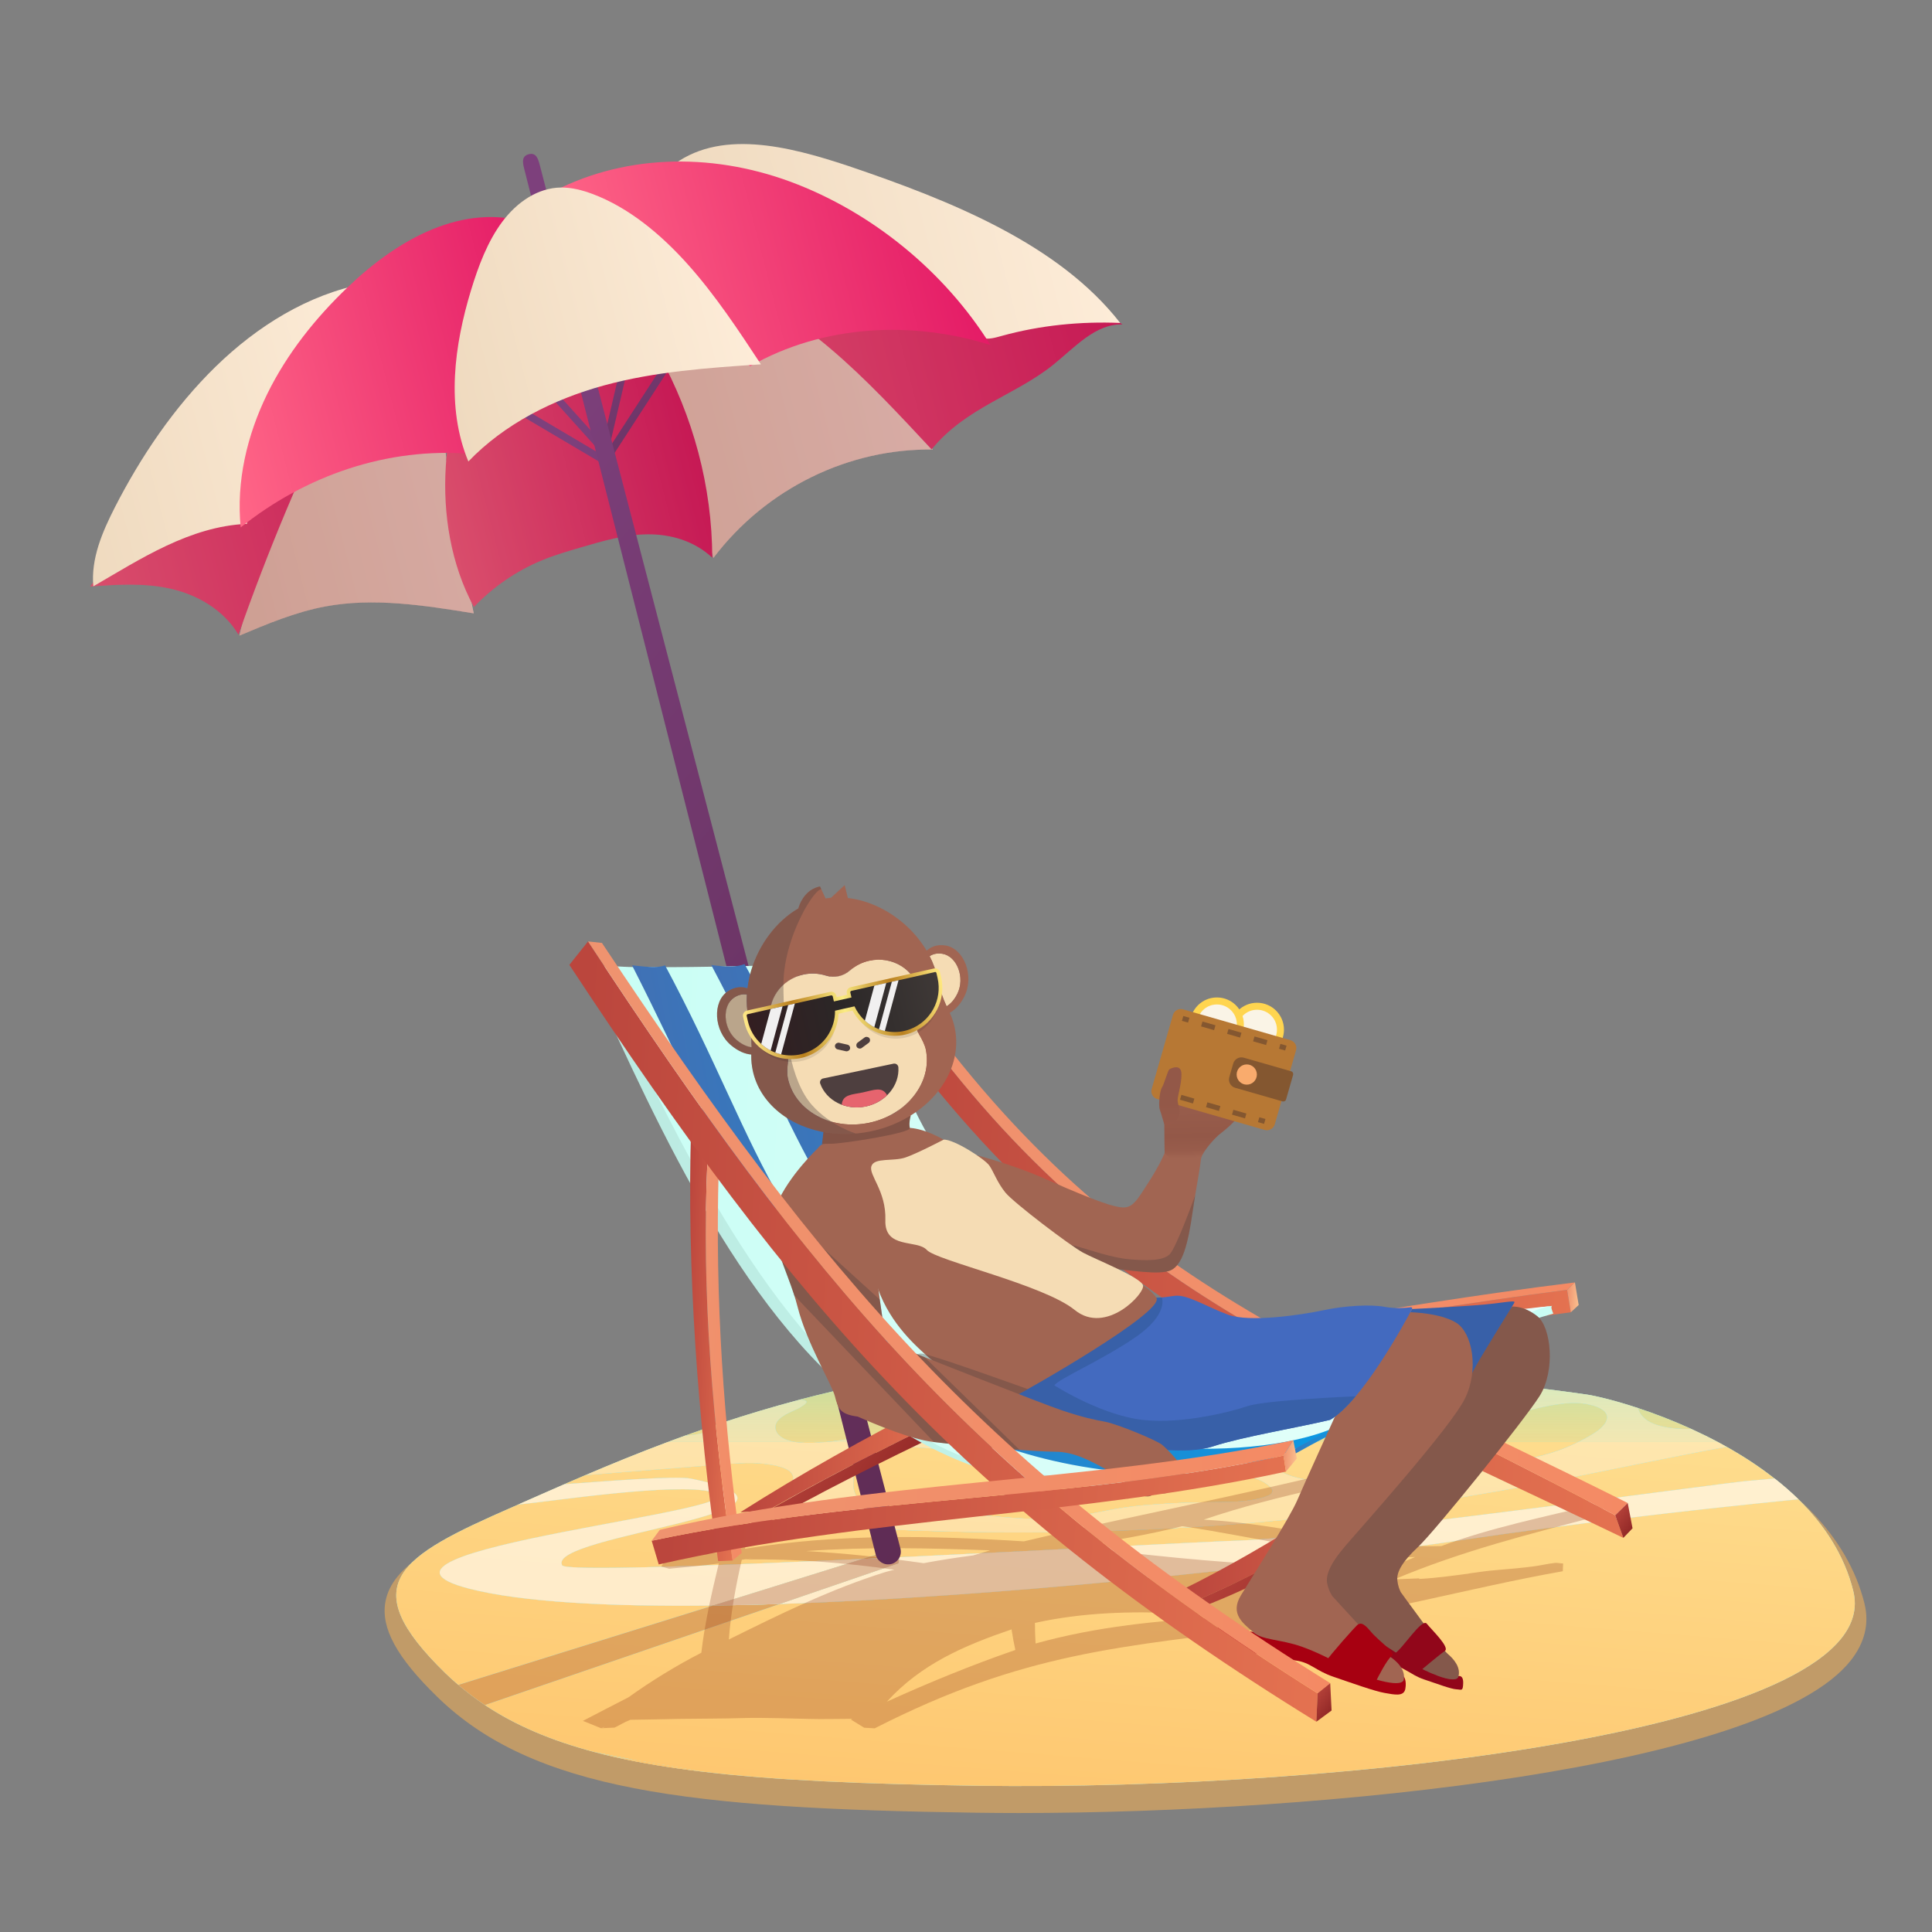<?xml version="1.0" encoding="UTF-8"?><svg id="Laag_1" xmlns="http://www.w3.org/2000/svg" xmlns:xlink="http://www.w3.org/1999/xlink" viewBox="0 0 500 500"><rect x="0" y="0" width="500" height="500" fill="#808080" stroke="none"/><defs><style>.cls-1{fill:url(#linear-gradient-75);}.cls-2{fill:url(#linear-gradient-2);}.cls-3{fill:url(#linear-gradient-51);}.cls-4,.cls-5{fill:#fff;}.cls-6{fill:url(#linear-gradient-87);}.cls-7{fill:url(#linear-gradient-93);}.cls-8{fill:url(#linear-gradient-92);}.cls-9{fill:url(#linear-gradient-80);}.cls-10{fill:#faf4e6;}.cls-11{fill:url(#linear-gradient-109);}.cls-12{fill:url(#linear-gradient-43);}.cls-13{fill:#a70011;}.cls-14{fill:#81172d;opacity:.3;}.cls-15{fill:url(#linear-gradient-15);}.cls-16{fill:url(#linear-gradient-58);}.cls-17{fill:url(#linear-gradient-69);}.cls-18{fill:url(#linear-gradient-81);}.cls-19{fill:#e6646e;}.cls-20{fill:url(#linear-gradient-18);}.cls-21{fill:#845730;}.cls-22{fill:url(#linear-gradient-40);}.cls-23{fill:url(#linear-gradient-28);}.cls-24{fill:url(#linear-gradient-14);}.cls-25{fill:url(#linear-gradient-36);}.cls-26{fill:url(#linear-gradient-78);}.cls-27{fill:url(#linear-gradient-20);}.cls-28{fill:url(#linear-gradient-6);}.cls-29{fill:url(#linear-gradient-53);}.cls-30{fill:url(#linear-gradient-91);}.cls-31{fill:url(#linear-gradient-60);}.cls-32{fill:#825346;}.cls-33{fill:url(#linear-gradient-52);}.cls-33,.cls-34,.cls-35{opacity:.29;}.cls-36{fill:url(#linear-gradient-108);}.cls-37{fill:url(#linear-gradient-84);}.cls-38{fill:url(#linear-gradient-104);}.cls-39{fill:url(#linear-gradient-35);}.cls-40{fill:url(#linear-gradient-32);}.cls-41{fill:url(#linear-gradient-97);}.cls-42{fill:url(#linear-gradient-11);}.cls-43{fill:url(#linear-gradient-50);}.cls-44{fill:url(#linear-gradient-106);}.cls-45{fill:url(#linear-gradient-111);}.cls-46{fill:url(#linear-gradient-63);}.cls-47{fill:url(#linear-gradient-67);}.cls-48{fill:url(#linear-gradient-95);}.cls-49{fill:url(#linear-gradient-86);}.cls-50{fill:url(#linear-gradient-39);}.cls-51{fill:url(#linear-gradient-110);}.cls-52{fill:url(#linear-gradient-10);}.cls-53{fill:url(#linear-gradient-59);}.cls-54{fill:#f1f0f0;}.cls-55{isolation:isolate;opacity:.35;}.cls-55,.cls-56{fill:#4e3f3f;}.cls-57{fill:url(#linear-gradient-49);}.cls-58{fill:url(#linear-gradient-37);}.cls-59{fill:url(#linear-gradient-82);}.cls-60{fill:#b77834;}.cls-61{fill:url(#linear-gradient-16);}.cls-62{fill:url(#linear-gradient-31);}.cls-63{fill:#5d5360;}.cls-64{fill:url(#Naamloos_verloop_31);}.cls-65{fill:url(#linear-gradient-85);}.cls-66{fill:url(#linear-gradient-112);}.cls-67{fill:url(#linear-gradient-61);}.cls-68{fill:url(#linear-gradient-114);}.cls-69{fill:url(#linear-gradient-68);}.cls-70{fill:#c19b68;}.cls-71{fill:url(#linear-gradient-103);}.cls-72{fill:url(#linear-gradient-107);}.cls-73{fill:url(#linear-gradient-41);}.cls-74{fill:#ffd54f;}.cls-75{fill:url(#linear-gradient-76);}.cls-76{fill:url(#linear-gradient-98);}.cls-77{fill:#91061a;}.cls-78{fill:#8c2f13;opacity:.26;}.cls-79{fill:url(#linear-gradient-21);}.cls-80{fill:url(#linear-gradient-72);}.cls-81{fill:url(#linear-gradient-25);}.cls-34{fill:url(#linear-gradient-56);}.cls-82{fill:url(#linear-gradient-89);}.cls-83{fill:url(#linear-gradient-5);}.cls-84{fill:url(#linear-gradient-64);}.cls-85{fill:url(#linear-gradient-102);}.cls-86{fill:url(#linear-gradient-83);}.cls-87{fill:url(#linear-gradient-54);}.cls-88{fill:url(#linear-gradient-45);}.cls-89{opacity:.1;}.cls-90{fill:url(#linear-gradient-113);}.cls-91{fill:url(#linear-gradient-55);}.cls-92{fill:url(#linear-gradient-17);}.cls-92,.cls-93{opacity:.41;}.cls-94{fill:url(#linear-gradient-34);}.cls-95{fill:url(#linear-gradient-65);}.cls-96{fill:url(#linear-gradient-70);}.cls-97{fill:#f9ab6d;}.cls-98{fill:#a16552;}.cls-99{fill:#436abf;}.cls-100{fill:url(#linear-gradient-79);}.cls-101{fill:url(#Naamloos_verloop_7);}.cls-102{fill:url(#linear-gradient-88);}.cls-103{fill:url(#linear-gradient-7);}.cls-104{fill:url(#linear-gradient-66);}.cls-105{fill:url(#linear-gradient-96);}.cls-106{fill:#f5dcb4;}.cls-107{fill:url(#linear-gradient-24);}.cls-108{fill:url(#linear-gradient-73);}.cls-109{fill:url(#linear-gradient-100);}.cls-110{fill:url(#linear-gradient-105);}.cls-111{fill:url(#linear-gradient-9);}.cls-112{fill:url(#linear-gradient-22);}.cls-5{opacity:.59;}.cls-113{fill:url(#linear-gradient-74);}.cls-114{fill:url(#linear-gradient-42);}.cls-115{fill:url(#linear-gradient-99);}.cls-116{fill:url(#linear-gradient-3);}.cls-93{fill:url(#linear-gradient-62);}.cls-35{fill:url(#linear-gradient-48);}.cls-117{fill:url(#linear-gradient);}.cls-118{fill:url(#linear-gradient-27);}.cls-119{fill:url(#linear-gradient-33);}.cls-120{fill:url(#linear-gradient-38);}.cls-121{fill:url(#linear-gradient-94);}.cls-122{fill:url(#linear-gradient-29);}.cls-123{fill:url(#linear-gradient-30);}.cls-124{fill:#3860a8;}.cls-125{fill:url(#linear-gradient-23);}.cls-126{fill:url(#linear-gradient-19);}.cls-127{fill:url(#linear-gradient-71);}.cls-128{fill:url(#linear-gradient-4);}.cls-129{fill:url(#linear-gradient-77);}.cls-130{fill:url(#linear-gradient-8);}.cls-131{fill:url(#linear-gradient-90);}.cls-132{fill:url(#linear-gradient-44);}.cls-133{fill:url(#linear-gradient-57);}.cls-134{fill:url(#linear-gradient-47);}.cls-135{fill:url(#linear-gradient-46);}.cls-136{fill:url(#linear-gradient-12);}.cls-137{fill:url(#linear-gradient-13);}.cls-138{fill:url(#linear-gradient-26);}.cls-139{fill:url(#linear-gradient-101);}</style><linearGradient id="linear-gradient" x1="209.81" y1="530.26" x2="209.81" y2="-376.98" gradientTransform="matrix(1, 0, 0, 1, 0, 0)" gradientUnits="userSpaceOnUse"><stop offset="0" stop-color="#b8f7f6"/><stop offset=".53" stop-color="#46e1fa"/><stop offset="1" stop-color="#047be7"/></linearGradient><linearGradient id="linear-gradient-2" x1="224.51" y1="190.28" x2="196.87" y2="534.24" gradientTransform="matrix(1, 0, 0, 1, 0, 0)" gradientUnits="userSpaceOnUse"><stop offset="0" stop-color="#feea9f" stop-opacity="0"/><stop offset=".29" stop-color="#feea9f"/><stop offset="1" stop-color="#feb85c"/></linearGradient><linearGradient id="linear-gradient-3" x1="273.15" x2="273.15" xlink:href="#linear-gradient"/><linearGradient id="linear-gradient-4" x1="288.12" y1="195.39" x2="260.48" y2="539.35" xlink:href="#linear-gradient-2"/><linearGradient id="linear-gradient-5" x1="302.29" x2="302.29" xlink:href="#linear-gradient"/><linearGradient id="linear-gradient-6" x1="317.59" y1="197.76" x2="289.95" y2="541.72" xlink:href="#linear-gradient-2"/><linearGradient id="linear-gradient-7" x1="279.32" x2="279.32" xlink:href="#linear-gradient"/><linearGradient id="linear-gradient-8" x1="293.58" y1="195.83" x2="265.94" y2="539.79" xlink:href="#linear-gradient-2"/><linearGradient id="linear-gradient-9" x1="144.29" x2="144.29" y2="-376.98" xlink:href="#linear-gradient"/><linearGradient id="linear-gradient-10" x1="161.94" y1="185.25" x2="134.3" y2="529.21" xlink:href="#linear-gradient-2"/><linearGradient id="linear-gradient-11" x1="368.7" x2="368.7" xlink:href="#linear-gradient"/><linearGradient id="linear-gradient-12" x1="382.54" y1="202.98" x2="354.9" y2="546.94" xlink:href="#linear-gradient-2"/><linearGradient id="linear-gradient-13" x1="302.76" x2="302.76" xlink:href="#linear-gradient"/><linearGradient id="linear-gradient-14" x1="321.27" y1="198.05" x2="293.63" y2="542.01" xlink:href="#linear-gradient-2"/><linearGradient id="linear-gradient-15" x1="159.07" x2="159.07" xlink:href="#linear-gradient"/><linearGradient id="linear-gradient-16" x1="180.58" y1="186.75" x2="152.94" y2="530.71" xlink:href="#linear-gradient-2"/><linearGradient id="linear-gradient-17" x1="-197.83" y1="454.48" x2="164.36" y2="454.48" gradientTransform="matrix(1, 0, 0, 1, 0, 0)" gradientUnits="userSpaceOnUse"><stop offset="0" stop-color="#f48a5b"/><stop offset=".54" stop-color="#f9a267" stop-opacity=".46"/><stop offset="1" stop-color="#ffb872" stop-opacity="0"/></linearGradient><linearGradient id="linear-gradient-18" x1="373.97" x2="373.97" xlink:href="#linear-gradient"/><linearGradient id="linear-gradient-19" x1="387.36" y1="203.36" x2="359.72" y2="547.32" xlink:href="#linear-gradient-2"/><linearGradient id="linear-gradient-20" x1="373.97" y1="380.43" x2="373.97" y2="105.57" gradientTransform="matrix(1, 0, 0, 1, 0, 0)" gradientUnits="userSpaceOnUse"><stop offset="0" stop-color="#27e5dc" stop-opacity="0"/><stop offset=".24" stop-color="#27e5dc" stop-opacity=".7"/><stop offset=".38" stop-color="#29dbe7" stop-opacity=".84"/><stop offset=".54" stop-color="#2cd1f5"/><stop offset="1" stop-color="#0a99e4"/></linearGradient><linearGradient id="linear-gradient-21" x1="291.58" x2="291.58" xlink:href="#linear-gradient"/><linearGradient id="linear-gradient-22" x1="305.29" y1="196.77" x2="277.65" y2="540.73" xlink:href="#linear-gradient-2"/><linearGradient id="linear-gradient-23" x1="291.58" x2="291.58" xlink:href="#linear-gradient-20"/><linearGradient id="linear-gradient-24" x1="430.84" x2="430.84" xlink:href="#linear-gradient"/><linearGradient id="linear-gradient-25" x1="443.63" y1="207.89" x2="415.99" y2="551.85" xlink:href="#linear-gradient-2"/><linearGradient id="linear-gradient-26" x1="430.84" x2="430.84" xlink:href="#linear-gradient-20"/><linearGradient id="linear-gradient-27" x1="270.07" x2="270.07" y2="-376.98" xlink:href="#linear-gradient"/><linearGradient id="linear-gradient-28" x1="282.77" y1="194.96" x2="255.13" y2="538.92" xlink:href="#linear-gradient-2"/><linearGradient id="linear-gradient-29" x1="270.07" x2="270.07" xlink:href="#linear-gradient-20"/><linearGradient id="linear-gradient-30" x1="332.81" x2="332.81" y2="-376.98" xlink:href="#linear-gradient"/><linearGradient id="linear-gradient-31" x1="345.16" y1="199.97" x2="317.52" y2="543.93" xlink:href="#linear-gradient-2"/><linearGradient id="linear-gradient-32" x1="332.81" x2="332.81" xlink:href="#linear-gradient-20"/><linearGradient id="linear-gradient-33" x1="359.93" x2="359.93" xlink:href="#linear-gradient"/><linearGradient id="linear-gradient-34" x1="372.63" y1="202.18" x2="344.99" y2="546.14" xlink:href="#linear-gradient-2"/><linearGradient id="linear-gradient-35" x1="359.93" x2="359.93" xlink:href="#linear-gradient-20"/><linearGradient id="linear-gradient-36" x1="225.89" x2="225.89" xlink:href="#linear-gradient"/><linearGradient id="linear-gradient-37" x1="239.85" y1="191.51" x2="212.21" y2="535.47" xlink:href="#linear-gradient-2"/><linearGradient id="linear-gradient-38" x1="225.89" x2="225.89" xlink:href="#linear-gradient-20"/><linearGradient id="linear-gradient-39" x1="182.15" x2="182.15" y2="-376.98" xlink:href="#linear-gradient"/><linearGradient id="linear-gradient-40" x1="196.76" y1="188.05" x2="169.12" y2="532.01" xlink:href="#linear-gradient-2"/><linearGradient id="linear-gradient-41" x1="182.15" x2="182.15" xlink:href="#linear-gradient-20"/><linearGradient id="linear-gradient-42" x1="168.54" x2="168.54" xlink:href="#linear-gradient"/><linearGradient id="linear-gradient-43" x1="186.06" y1="187.19" x2="158.42" y2="531.15" xlink:href="#linear-gradient-2"/><linearGradient id="linear-gradient-44" x1="333.58" x2="333.58" xlink:href="#linear-gradient"/><linearGradient id="linear-gradient-45" x1="349.75" y1="200.34" x2="322.11" y2="544.3" xlink:href="#linear-gradient-2"/><linearGradient id="linear-gradient-46" x1="299.2" x2="299.2" xlink:href="#linear-gradient"/><linearGradient id="linear-gradient-47" x1="313.71" y1="197.45" x2="286.07" y2="541.41" xlink:href="#linear-gradient-2"/><linearGradient id="linear-gradient-48" x1="299.2" y1="396.57" x2="299.2" y2="270.51" gradientTransform="matrix(1, 0, 0, 1, 0, 0)" gradientUnits="userSpaceOnUse"><stop offset="0" stop-color="#fff"/><stop offset=".28" stop-color="#fff" stop-opacity=".99"/><stop offset=".41" stop-color="#fff" stop-opacity=".96"/><stop offset=".52" stop-color="#fff" stop-opacity=".91"/><stop offset=".61" stop-color="#fff" stop-opacity=".84"/><stop offset=".69" stop-color="#fff" stop-opacity=".74"/><stop offset=".77" stop-color="#fff" stop-opacity=".62"/><stop offset=".84" stop-color="#fff" stop-opacity=".48"/><stop offset=".9" stop-color="#fff" stop-opacity=".32"/><stop offset=".96" stop-color="#fff" stop-opacity=".14"/><stop offset="1" stop-color="#fff" stop-opacity="0"/></linearGradient><linearGradient id="linear-gradient-49" x1="190.77" x2="190.77" y2="-376.98" xlink:href="#linear-gradient"/><linearGradient id="linear-gradient-50" x1="205.17" y1="188.72" x2="177.53" y2="532.68" xlink:href="#linear-gradient-2"/><linearGradient id="linear-gradient-51" x1="190.77" x2="190.77" xlink:href="#linear-gradient-20"/><linearGradient id="linear-gradient-52" x1="190.77" y1="396.57" x2="190.77" y2="270.51" xlink:href="#linear-gradient-48"/><linearGradient id="linear-gradient-53" x1="329.22" x2="329.22" y2="-376.98" xlink:href="#linear-gradient"/><linearGradient id="linear-gradient-54" x1="343.15" y1="199.81" x2="315.51" y2="543.77" xlink:href="#linear-gradient-2"/><linearGradient id="linear-gradient-55" x1="329.22" x2="329.22" xlink:href="#linear-gradient-20"/><linearGradient id="linear-gradient-56" x1="329.22" y1="396.57" x2="329.22" y2="270.51" xlink:href="#linear-gradient-48"/><linearGradient id="linear-gradient-57" x1="170.4" x2="170.4" xlink:href="#linear-gradient"/><linearGradient id="linear-gradient-58" x1="192.01" y1="187.67" x2="164.37" y2="531.63" xlink:href="#linear-gradient-2"/><linearGradient id="linear-gradient-59" x1="192.8" y1="177.78" x2="165.2" y2="521.27" xlink:href="#linear-gradient-2"/><linearGradient id="linear-gradient-60" x1="161.65" x2="161.65" xlink:href="#linear-gradient"/><linearGradient id="linear-gradient-61" x1="183.2" y1="186.96" x2="155.56" y2="530.92" xlink:href="#linear-gradient-2"/><linearGradient id="linear-gradient-62" y1="455.12" y2="455.12" xlink:href="#linear-gradient-17"/><linearGradient id="linear-gradient-63" x1="184" y1="177.07" x2="156.39" y2="520.57" xlink:href="#linear-gradient-2"/><linearGradient id="linear-gradient-64" x1="160.18" x2="160.18" xlink:href="#linear-gradient"/><linearGradient id="linear-gradient-65" x1="179.38" y1="186.65" x2="151.74" y2="530.61" xlink:href="#linear-gradient-2"/><linearGradient id="linear-gradient-66" x1="228.15" x2="228.15" y2="-376.98" xlink:href="#linear-gradient"/><linearGradient id="linear-gradient-67" x1="245.04" y1="191.93" x2="217.4" y2="535.89" xlink:href="#linear-gradient-2"/><linearGradient id="linear-gradient-68" x1="208.64" x2="208.64" y2="-376.98" xlink:href="#linear-gradient"/><linearGradient id="linear-gradient-69" x1="226.23" y1="190.42" x2="198.59" y2="534.38" xlink:href="#linear-gradient-2"/><linearGradient id="linear-gradient-70" x1="152.19" y1="14.84" x2="228.88" y2="14.84" gradientTransform="translate(-98.46 151.79) rotate(-14.41)" gradientUnits="userSpaceOnUse"><stop offset="0" stop-color="#efdabf"/><stop offset="1" stop-color="#fdecd8"/></linearGradient><linearGradient id="linear-gradient-71" x1="255.9" y1="19.98" x2="338.01" y2="19.98" xlink:href="#linear-gradient-70"/><linearGradient id="linear-gradient-72" x1="117.94" y1="14.46" x2="212.44" y2="14.46" gradientTransform="translate(-98.46 151.79) rotate(-14.41)" gradientUnits="userSpaceOnUse"><stop offset="0" stop-color="#ff6687"/><stop offset="1" stop-color="#e41b66"/></linearGradient><linearGradient id="linear-gradient-73" x1="211.14" y1="17.81" x2="279.06" y2="17.81" xlink:href="#linear-gradient-72"/><linearGradient id="linear-gradient-74" x1="280.07" y1="16.89" x2="393.58" y2="16.89" xlink:href="#linear-gradient-72"/><linearGradient id="linear-gradient-75" x1="596.62" y1="-78.78" x2="769.86" y2="158.62" gradientTransform="translate(-457.49 193.1) rotate(-.02)" gradientUnits="userSpaceOnUse"><stop offset="0" stop-color="#7d407c"/><stop offset="1" stop-color="#4c1f3c"/></linearGradient><linearGradient id="linear-gradient-76" x1="461.83" y1="-77.06" x2="635.07" y2="160.35" gradientTransform="translate(-318.92 179.74)" xlink:href="#linear-gradient-75"/><linearGradient id="linear-gradient-77" x1="149.64" y1="79.27" x2="223.26" y2="155.91" gradientTransform="translate(341.13 145.33) rotate(166.84)" xlink:href="#linear-gradient-75"/><linearGradient id="linear-gradient-78" x1="153.8" y1="75.28" x2="227.42" y2="151.92" gradientTransform="translate(368.78 80.47) rotate(147.06)" xlink:href="#linear-gradient-75"/><linearGradient id="linear-gradient-79" x1="187.04" y1="44.79" x2="441.55" y2="393.58" gradientTransform="translate(-98.46 151.79) rotate(-14.41)" xlink:href="#linear-gradient-75"/><linearGradient id="linear-gradient-80" x1="118.76" y1="1.21" x2="206.08" y2="1.21" xlink:href="#linear-gradient-70"/><linearGradient id="linear-gradient-81" x1="290.38" y1="-4.57" x2="393.14" y2="-4.57" xlink:href="#linear-gradient-70"/><linearGradient id="linear-gradient-82" x1="256.25" y1="-6.4" x2="359.2" y2="-6.4" xlink:href="#linear-gradient-72"/><linearGradient id="linear-gradient-83" x1="159.49" y1="-6.22" x2="251.48" y2="-6.22" xlink:href="#linear-gradient-72"/><linearGradient id="linear-gradient-84" x1="220.38" y1="-8.23" x2="300.41" y2="-8.23" xlink:href="#linear-gradient-70"/><linearGradient id="linear-gradient-85" x1="293.52" y1="318.22" x2="440.99" y2="352.59" gradientTransform="translate(-86.42 82.12) rotate(-10.17)" gradientUnits="userSpaceOnUse"><stop offset="0" stop-color="#bb463d"/><stop offset="1" stop-color="#e57351"/></linearGradient><linearGradient id="linear-gradient-86" x1="294.41" y1="314.44" x2="442.53" y2="348.96" gradientTransform="translate(-86.42 82.12) rotate(-10.17)" gradientUnits="userSpaceOnUse"><stop offset="0" stop-color="#ef936f"/><stop offset="1" stop-color="#f48a64"/></linearGradient><linearGradient id="linear-gradient-87" x1="439.48" y1="336.41" x2="442.6" y2="337.14" gradientTransform="translate(-86.42 82.12) rotate(-10.17)" gradientUnits="userSpaceOnUse"><stop offset="0" stop-color="#ef936f"/><stop offset="1" stop-color="#fcc190"/></linearGradient><linearGradient id="linear-gradient-88" x1="223.72" y1="338.97" x2="275.22" y2="350.97" xlink:href="#linear-gradient-85"/><linearGradient id="linear-gradient-89" x1="236.49" y1="334.74" x2="257.25" y2="357.6" gradientTransform="translate(-86.42 82.12) rotate(-10.17)" gradientUnits="userSpaceOnUse"><stop offset="0" stop-color="#bb463d"/><stop offset="1" stop-color="#932927"/></linearGradient><linearGradient id="linear-gradient-90" x1="299.23" y1="304.73" x2="305.11" y2="306.1" xlink:href="#linear-gradient-85"/><linearGradient id="linear-gradient-91" x1="303.19" y1="305.18" x2="307.42" y2="306.17" xlink:href="#linear-gradient-86"/><linearGradient id="linear-gradient-92" x1="260.84" y1="283.92" x2="464.51" y2="331.38" xlink:href="#linear-gradient-85"/><linearGradient id="linear-gradient-93" x1="264.69" y1="281.51" x2="465.81" y2="328.38" xlink:href="#linear-gradient-86"/><linearGradient id="linear-gradient-94" x1="441.38" y1="392.9" x2="445.88" y2="397.85" xlink:href="#linear-gradient-89"/><linearGradient id="linear-gradient-95" x1="333.46" y1="373.91" x2="403.87" y2="390.32" xlink:href="#linear-gradient-85"/><linearGradient id="linear-gradient-96" x1="353.39" y1="366.71" x2="379.84" y2="395.85" xlink:href="#linear-gradient-89"/><linearGradient id="linear-gradient-97" x1="197.26" y1="270.58" x2="444.78" y2="328.26" gradientTransform="translate(-86.42 82.12) rotate(-10.17)" gradientUnits="userSpaceOnUse"><stop offset="0" stop-color="#bbeae1"/><stop offset="1" stop-color="#c9fef5"/></linearGradient><linearGradient id="linear-gradient-98" x1="198.48" y1="268.61" x2="444.84" y2="326.02" gradientTransform="translate(-86.42 82.12) rotate(-10.17)" gradientUnits="userSpaceOnUse"><stop offset="0" stop-color="#c9fef5"/><stop offset="1" stop-color="#e9fffb"/></linearGradient><linearGradient id="linear-gradient-99" x1="216.47" y1="286.68" x2="374.99" y2="286.68" gradientTransform="translate(-86.42 82.12) rotate(-10.17)" gradientUnits="userSpaceOnUse"><stop offset="0" stop-color="#4071b5"/><stop offset="1" stop-color="#0a99e4"/></linearGradient><linearGradient id="linear-gradient-100" x1="236.67" y1="283.95" x2="400.08" y2="283.95" xlink:href="#linear-gradient-99"/><linearGradient id="linear-gradient-101" x1="257.53" y1="281.43" x2="425.96" y2="281.43" xlink:href="#linear-gradient-99"/><linearGradient id="linear-gradient-102" x1="360.03" y1="361.87" y2="361.87" xlink:href="#linear-gradient-99"/><linearGradient id="linear-gradient-103" x1="390.11" y1="351.58" x2="400.65" y2="351.58" xlink:href="#linear-gradient-99"/><linearGradient id="linear-gradient-104" x1="415.24" y1="342" x2="425.98" y2="342" xlink:href="#linear-gradient-99"/><linearGradient id="linear-gradient-105" x1="316.28" y1="398.88" x2="311.79" y2="214.85" gradientTransform="matrix(1, 0, 0, 1, 0, 0)" gradientUnits="userSpaceOnUse"><stop offset="0" stop-color="#a16552"/><stop offset=".2" stop-color="#935848"/><stop offset=".35" stop-color="#9b604e"/><stop offset=".54" stop-color="#a16552"/><stop offset=".55" stop-color="#985c4b"/><stop offset=".57" stop-color="#935848"/><stop offset=".64" stop-color="#9b604e"/><stop offset=".73" stop-color="#a16552"/><stop offset="1" stop-color="#966444"/></linearGradient><linearGradient id="linear-gradient-106" x1="302.93" y1="291.42" x2="302.75" y2="260.6" gradientTransform="matrix(1, 0, 0, 1, 0, 0)" gradientUnits="userSpaceOnUse"><stop offset="0" stop-color="#965a4a"/><stop offset=".2" stop-color="#935848"/><stop offset=".5" stop-color="#935848"/><stop offset=".6" stop-color="#9b604e"/><stop offset=".73" stop-color="#a16552"/><stop offset="1" stop-color="#966444"/></linearGradient><linearGradient id="linear-gradient-107" x1="211.8" y1="307.71" x2="227.92" y2="311.47" xlink:href="#linear-gradient-85"/><linearGradient id="linear-gradient-108" x1="215.42" y1="312.44" x2="229.19" y2="315.65" xlink:href="#linear-gradient-86"/><linearGradient id="linear-gradient-109" x1="184.75" y1="294.62" x2="383.2" y2="340.87" xlink:href="#linear-gradient-85"/><linearGradient id="linear-gradient-110" x1="189.94" y1="292.05" x2="387" y2="337.98" xlink:href="#linear-gradient-86"/><linearGradient id="linear-gradient-111" x1="356.31" y1="425.71" x2="360.78" y2="430.63" xlink:href="#linear-gradient-89"/><linearGradient id="linear-gradient-112" x1="201.64" y1="345.64" x2="360.87" y2="382.75" xlink:href="#linear-gradient-85"/><linearGradient id="linear-gradient-113" x1="202.82" y1="340.73" x2="363.51" y2="378.18" xlink:href="#linear-gradient-86"/><linearGradient id="linear-gradient-114" x1="360.12" y1="363.87" x2="363.51" y2="364.66" xlink:href="#linear-gradient-87"/><linearGradient id="Naamloos_verloop_7" x1="169.9" y1="350.39" x2="221.07" y2="360.92" gradientTransform="translate(-105.43 19.83) rotate(-24.32)" gradientUnits="userSpaceOnUse"><stop offset="0" stop-color="#ffe988"/><stop offset=".25" stop-color="#ba801e"/><stop offset=".5" stop-color="#fbec83"/><stop offset=".75" stop-color="#ba801f"/><stop offset="1" stop-color="#ffe97f"/></linearGradient><linearGradient id="Naamloos_verloop_31" x1="334.23" y1="411.64" x2="384.57" y2="411.64" gradientTransform="translate(-221.83 -59.27) rotate(-12.68)" gradientUnits="userSpaceOnUse"><stop offset="0" stop-color="#331e21"/><stop offset=".49" stop-color="#2b2727"/><stop offset="1" stop-color="#3f3937"/></linearGradient></defs><path class="cls-70" d="M482.54,415.04c-8.93-36.16-59.41-51.3-71.42-53.11-.66-.1-66.76-9.92-136.09-8.48-60.72,1.26-107.27,21.79-138.07,35.38-1.89,.83-3.71,1.63-5.46,2.4-18.05,7.9-30.01,13.79-31.75,23.3-1.23,6.78,2.9,14.37,13.41,24.61,24.78,24.16,64.7,28.92,139.41,29.99,3.62,.05,7.33,.08,11.11,.08,79.91,0,193.2-11.68,215.23-39.4,3.68-4.63,4.9-9.61,3.62-14.78Z"/><g><path class="cls-117" d="M208.84,373.41c1.68,.02,3.35-.07,5.01-.23h-8.07c1.02,.15,2.07,.21,3.07,.23Z"/><path class="cls-2" d="M208.84,373.41c1.68,.02,3.35-.07,5.01-.23h-8.07c1.02,.15,2.07,.21,3.07,.23Z"/><path class="cls-116" d="M218.24,378.84c3.25,.86,2.62,3.03,2.59,5.06-.03,2.01,.58,3.96,2.95,5.22,2.71,1.45,6.35,1.87,9.63,2.14,3.83,.32,7.68,.29,11.53,.36,9.87,.17,19.46,2.09,29.41,1.31,4.98-.39,9.56-1.55,14.38-2.41,4.99-.89,10.16-1.22,15.28-1.49,4.24-.23,8.45-.22,12.7-.3,3.94-.08,8.24-.25,11.7-1.74,.84-.36,1.18-1.18,.66-1.79-2.2-2.61-6.62-3.35-10.57-3.72-4.53-.42-9.13-.39-13.68-.72-7.09-.52-13.97-.91-21.11-.63-3.41,.14-7.02,.44-10.41,.02-2.94-.37-5.44-1.36-8.15-2.18-4.24-1.28-9.37-1.57-13.87-2.08-7.05-.8-14.2-1.49-21.34-1.62-2.75-.05-10.19-.33-11.79,2.04-1.37,.32-1.7,2.06,.1,2.54Z"/><path class="cls-128" d="M218.24,378.84c3.25,.86,2.62,3.03,2.59,5.06-.03,2.01,.58,3.96,2.95,5.22,2.71,1.45,6.35,1.87,9.63,2.14,3.83,.32,7.68,.29,11.53,.36,9.87,.17,19.46,2.09,29.41,1.31,4.98-.39,9.56-1.55,14.38-2.41,4.99-.89,10.16-1.22,15.28-1.49,4.24-.23,8.45-.22,12.7-.3,3.94-.08,8.24-.25,11.7-1.74,.84-.36,1.18-1.18,.66-1.79-2.2-2.61-6.62-3.35-10.57-3.72-4.53-.42-9.13-.39-13.68-.72-7.09-.52-13.97-.91-21.11-.63-3.41,.14-7.02,.44-10.41,.02-2.94-.37-5.44-1.36-8.15-2.18-4.24-1.28-9.37-1.57-13.87-2.08-7.05-.8-14.2-1.49-21.34-1.62-2.75-.05-10.19-.33-11.79,2.04-1.37,.32-1.7,2.06,.1,2.54Z"/><path class="cls-83" d="M178.88,382.68c41.26,8.49-37.65,14.54-33.4,22.42,.83,1.53,37.74,.19,77.79-1.65l3.38-1.05,6.37-1.64-.31,2.25c38.48-1.82,77.46-3.95,88.34-4.33,22.38-.78,123.06-14.67,131.18-15.42,2.33-.22,4.67-.42,7.01-.63-3.94-3.1-8.16-5.83-12.4-8.21-14.74,2.7-29.32,5.83-44,8.69-20.37,3.97-41.02,7.15-61.91,9.38-33.63,3.58-67.68,4.79-101.62,3.68-1.77-.04-3.53-.11-5.29-.19-6.72-.27-13.44-.6-20.14-1.06-1.41-.1-2.33-.69-2.79-1.43-2.57-.74-4.93-1.88-6.22-3.68-.94-1.31-1.03-2.81-.65-4.23,.31-1.17,1.32-2.47,.95-3.68-.64-2.1-4.78-2.76-7.27-3.07-4.2-.51-8.44-.04-12.63,.28-5.62,.43-11.23,.86-16.84,1.31-5.64,.44-11.27,.89-16.91,1.33-1.87,.8-3.68,1.58-5.45,2.35,9.18-.66,28.71-2.28,32.8-1.43Z"/><path class="cls-28" d="M178.88,382.68c41.26,8.49-37.65,14.54-33.4,22.42,.83,1.53,37.74,.19,77.79-1.65l3.38-1.05,6.37-1.64-.31,2.25c38.48-1.82,77.46-3.95,88.34-4.33,22.38-.78,123.06-14.67,131.18-15.42,2.33-.22,4.67-.42,7.01-.63-3.94-3.1-8.16-5.83-12.4-8.21-14.74,2.7-29.32,5.83-44,8.69-20.37,3.97-41.02,7.15-61.91,9.38-33.63,3.58-67.68,4.79-101.62,3.68-1.77-.04-3.53-.11-5.29-.19-6.72-.27-13.44-.6-20.14-1.06-1.41-.1-2.33-.69-2.79-1.43-2.57-.74-4.93-1.88-6.22-3.68-.94-1.31-1.03-2.81-.65-4.23,.31-1.17,1.32-2.47,.95-3.68-.64-2.1-4.78-2.76-7.27-3.07-4.2-.51-8.44-.04-12.63,.28-5.62,.43-11.23,.86-16.84,1.31-5.64,.44-11.27,.89-16.91,1.33-1.87,.8-3.68,1.58-5.45,2.35,9.18-.66,28.71-2.28,32.8-1.43Z"/><path class="cls-103" d="M259.66,373.89c3.72,2.78,9.92,2.66,14.88,2.5,6.93-.23,13.83,.17,20.43-1.65,1.62-.45,3.23-1,4.84-1.55h-40.95c.24,.25,.51,.49,.81,.71Z"/><path class="cls-130" d="M259.66,373.89c3.72,2.78,9.92,2.66,14.88,2.5,6.93-.23,13.83,.17,20.43-1.65,1.62-.45,3.23-1,4.84-1.55h-40.95c.24,.25,.51,.49,.81,.71Z"/><path class="cls-111" d="M121.53,411.17c-38.61-9.88,81.02-20.62,62.55-25.11-9.65-2.34-40.67,2.38-48.76,3.18-.39,.04-.77,.07-1.16,.11-.49,.21-.98,.43-1.45,.64-29.6,12.95-41.17,19.89-17.45,43.02,1.08,1.06,2.21,2.06,3.35,3.04l65.95-20.54c-27.26,.33-49.64-.91-63.03-4.34Z"/><path class="cls-52" d="M121.53,411.17c-38.61-9.88,81.02-20.62,62.55-25.11-9.65-2.34-40.67,2.38-48.76,3.18-.39,.04-.77,.07-1.16,.11-.49,.21-.98,.43-1.45,.64-29.6,12.95-41.17,19.89-17.45,43.02,1.08,1.06,2.21,2.06,3.35,3.04l65.95-20.54c-27.26,.33-49.64-.91-63.03-4.34Z"/><path class="cls-42" d="M331.54,373.45c-2.1,1.3-3.22,3.3-2.23,5.23,1.02,1.99,3.78,3.05,6.41,3.73,6.24,1.6,13.22,1.1,19.71,.95,8.55-.2,16.76-1.57,25.01-3.09,7.07-1.3,14.31-2.19,21.04-4.28,2.48-.77,4.79-1.72,6.99-2.82h-76.44c-.16,.09-.33,.17-.49,.27Z"/><path class="cls-136" d="M331.54,373.45c-2.1,1.3-3.22,3.3-2.23,5.23,1.02,1.99,3.78,3.05,6.41,3.73,6.24,1.6,13.22,1.1,19.71,.95,8.55-.2,16.76-1.57,25.01-3.09,7.07-1.3,14.31-2.19,21.04-4.28,2.48-.77,4.79-1.72,6.99-2.82h-76.44c-.16,.09-.33,.17-.49,.27Z"/><path class="cls-137" d="M479.63,411.76c-2.31-9.36-7.57-17.22-14.22-23.75-31.4,3.11-60.39,6.65-84.24,10.15-55.97,8.2-124.84,15.16-179.43,16.95l-76.25,26.15c7.89,5.26,17.18,9.21,28.39,12.18,6.18,1.17,9.79,1.95,10.38,2.08,5.77,.92,11.5,1.9,17.17,2.95,19.12,2.3,42.4,3.26,71.19,3.68,96.78,1.39,235.8-14.8,227.01-50.38Z"/><path class="cls-24" d="M479.63,411.76c-2.31-9.36-7.57-17.22-14.22-23.75-31.4,3.11-60.39,6.65-84.24,10.15-55.97,8.2-124.84,15.16-179.43,16.95l-76.25,26.15c7.89,5.26,17.18,9.21,28.39,12.18,6.18,1.17,9.79,1.95,10.38,2.08,5.77,.92,11.5,1.9,17.17,2.95,19.12,2.3,42.4,3.26,71.19,3.68,96.78,1.39,235.8-14.8,227.01-50.38Z"/><path class="cls-15" d="M153.88,453.45c1.65,.44,3.34,.85,5.07,1.25,1.77,.27,3.54,.55,5.31,.83-.59-.13-4.2-.9-10.38-2.08Z"/><path class="cls-61" d="M153.88,453.45c1.65,.44,3.34,.85,5.07,1.25,1.77,.27,3.54,.55,5.31,.83-.59-.13-4.2-.9-10.38-2.08Z"/><path class="cls-92" d="M153.88,453.45c1.65,.44,3.34,.85,5.07,1.25,1.77,.27,3.54,.55,5.31,.83-.59-.13-4.2-.9-10.38-2.08Z"/><path class="cls-20" d="M415.29,368.48c2.88-4.14-4.87-5.7-9.17-5.38-7.38,.54-14.47,3.17-21.48,4.76-4.72,1.07-9.52,2.03-14.39,2.73-5.81,.23-11.61,.43-17.43,.55-4.03,.08-8.1-.03-12.12,.14-3.01,.13-6.22,.57-8.67,1.91h76.44c.57-.28,1.13-.57,1.68-.87,1.93-1.06,4.04-2.24,5.14-3.83Z"/><path class="cls-126" d="M415.29,368.48c2.88-4.14-4.87-5.7-9.17-5.38-7.38,.54-14.47,3.17-21.48,4.76-4.72,1.07-9.52,2.03-14.39,2.73-5.81,.23-11.61,.43-17.43,.55-4.03,.08-8.1-.03-12.12,.14-3.01,.13-6.22,.57-8.67,1.91h76.44c.57-.28,1.13-.57,1.68-.87,1.93-1.06,4.04-2.24,5.14-3.83Z"/><path class="cls-27" d="M415.29,368.48c2.88-4.14-4.87-5.7-9.17-5.38-7.38,.54-14.47,3.17-21.48,4.76-4.72,1.07-9.52,2.03-14.39,2.73-5.81,.23-11.61,.43-17.43,.55-4.03,.08-8.1-.03-12.12,.14-3.01,.13-6.22,.57-8.67,1.91h76.44c.57-.28,1.13-.57,1.68-.87,1.93-1.06,4.04-2.24,5.14-3.83Z"/><path class="cls-79" d="M322.56,370.03c3.42-.75,4.78-3,2.56-5.15-2.86-2.77-8.93-3.83-13.4-4.46-2.88-.41-5.73-.58-8.66-.37-3.77,.28-7.52,1.06-11.32,1.05-4.13,0-8.1-.89-12.12-1.47-2.95-.42-5.93-.6-8.93-.73-3.82-.16-10-.26-11.93,2.63-.4,.14-.71,.4-.82,.83-.84,3.39-2.1,7.79,.91,10.81h40.95c3.64-1.25,7.32-2.51,11.33-2.58,3.74-.07,7.81,.23,11.43-.57Z"/><path class="cls-112" d="M322.56,370.03c3.42-.75,4.78-3,2.56-5.15-2.86-2.77-8.93-3.83-13.4-4.46-2.88-.41-5.73-.58-8.66-.37-3.77,.28-7.52,1.06-11.32,1.05-4.13,0-8.1-.89-12.12-1.47-2.95-.42-5.93-.6-8.93-.73-3.82-.16-10-.26-11.93,2.63-.4,.14-.71,.4-.82,.83-.84,3.39-2.1,7.79,.91,10.81h40.95c3.64-1.25,7.32-2.51,11.33-2.58,3.74-.07,7.81,.23,11.43-.57Z"/><path class="cls-125" d="M322.56,370.03c3.42-.75,4.78-3,2.56-5.15-2.86-2.77-8.93-3.83-13.4-4.46-2.88-.41-5.73-.58-8.66-.37-3.77,.28-7.52,1.06-11.32,1.05-4.13,0-8.1-.89-12.12-1.47-2.95-.42-5.93-.6-8.93-.73-3.82-.16-10-.26-11.93,2.63-.4,.14-.71,.4-.82,.83-.84,3.39-2.1,7.79,.91,10.81h40.95c3.64-1.25,7.32-2.51,11.33-2.58,3.74-.07,7.81,.23,11.43-.57Z"/><path class="cls-107" d="M429.14,368.87c2.68,.78,5.65,.98,8.6,.94-4.93-2.24-9.66-4.03-13.8-5.4,.48,1.97,2.16,3.58,5.2,4.47Z"/><path class="cls-81" d="M429.14,368.87c2.68,.78,5.65,.98,8.6,.94-4.93-2.24-9.66-4.03-13.8-5.4,.48,1.97,2.16,3.58,5.2,4.47Z"/><path class="cls-138" d="M429.14,368.87c2.68,.78,5.65,.98,8.6,.94-4.93-2.24-9.66-4.03-13.8-5.4,.48,1.97,2.16,3.58,5.2,4.47Z"/><path class="cls-118" d="M265.83,354.83c5.06,.38,10.76,1.44,15.8,.49,2.03-.38,3.66-1.34,3.66-2.93,0-.02,0-.04,0-.06-3.38,.02-6.78,.06-10.18,.13-6.93,.14-13.67,.56-20.24,1.18,.5,.13,1.01,.25,1.52,.36,3.13,.65,6.26,.59,9.46,.83Z"/><path class="cls-23" d="M265.83,354.83c5.06,.38,10.76,1.44,15.8,.49,2.03-.38,3.66-1.34,3.66-2.93,0-.02,0-.04,0-.06-3.38,.02-6.78,.06-10.18,.13-6.93,.14-13.67,.56-20.24,1.18,.5,.13,1.01,.25,1.52,.36,3.13,.65,6.26,.59,9.46,.83Z"/><path class="cls-122" d="M265.83,354.83c5.06,.38,10.76,1.44,15.8,.49,2.03-.38,3.66-1.34,3.66-2.93,0-.02,0-.04,0-.06-3.38,.02-6.78,.06-10.18,.13-6.93,.14-13.67,.56-20.24,1.18,.5,.13,1.01,.25,1.52,.36,3.13,.65,6.26,.59,9.46,.83Z"/><path class="cls-123" d="M339.77,353.95c-4.52-.28-9.16-.53-13.9-.74,2.83,.39,5.7,.66,8.59,.76,1.78,.06,3.56,.05,5.32-.02Z"/><path class="cls-62" d="M339.77,353.95c-4.52-.28-9.16-.53-13.9-.74,2.83,.39,5.7,.66,8.59,.76,1.78,.06,3.56,.05,5.32-.02Z"/><path class="cls-40" d="M339.77,353.95c-4.52-.28-9.16-.53-13.9-.74,2.83,.39,5.7,.66,8.59,.76,1.78,.06,3.56,.05,5.32-.02Z"/><path class="cls-119" d="M331.56,362.46c6.14,4.42,15.61,4.81,23.83,4.63,9.4-.21,19.44-.7,28.16-3.39,2.09-.64,8.07-2.84,4.43-4.86-1.39-.77-3.49-.83-5.15-.97-3.16-.27-6.34-.25-9.51-.21-10.28,.12-20.54-.26-30.81-.22-2.73,0-14.11,.28-11.36,3.76-.2,.41-.14,.87,.41,1.27Z"/><path class="cls-94" d="M331.56,362.46c6.14,4.42,15.61,4.81,23.83,4.63,9.4-.21,19.44-.7,28.16-3.39,2.09-.64,8.07-2.84,4.43-4.86-1.39-.77-3.49-.83-5.15-.97-3.16-.27-6.34-.25-9.51-.21-10.28,.12-20.54-.26-30.81-.22-2.73,0-14.11,.28-11.36,3.76-.2,.41-.14,.87,.41,1.27Z"/><path class="cls-39" d="M331.56,362.46c6.14,4.42,15.61,4.81,23.83,4.63,9.4-.21,19.44-.7,28.16-3.39,2.09-.64,8.07-2.84,4.43-4.86-1.39-.77-3.49-.83-5.15-.97-3.16-.27-6.34-.25-9.51-.21-10.28,.12-20.54-.26-30.81-.22-2.73,0-14.11,.28-11.36,3.76-.2,.41-.14,.87,.41,1.27Z"/><path class="cls-25" d="M207.95,363.67c-1.82,1.34-4.48,1.96-6.15,3.45-1.6,1.44-1.53,3.35,.26,4.71,.99,.75,2.31,1.14,3.71,1.35h8.07c4.08-.38,8.1-1.14,12.14-1.66,4.3-.55,8.66-1.42,12.77-2.57,4.2-1.17,9.53-2.78,11.65-5.84,2.37-3.43-1.61-6.66-5.63-8.36-13.39,1.75-25.97,4.35-37.68,7.44,.14,.02,.29,.04,.43,.06,1.47,.24,1.5,.61,.42,1.41Z"/><path class="cls-58" d="M207.95,363.67c-1.82,1.34-4.48,1.96-6.15,3.45-1.6,1.44-1.53,3.35,.26,4.71,.99,.75,2.31,1.14,3.71,1.35h8.07c4.08-.38,8.1-1.14,12.14-1.66,4.3-.55,8.66-1.42,12.77-2.57,4.2-1.17,9.53-2.78,11.65-5.84,2.37-3.43-1.61-6.66-5.63-8.36-13.39,1.75-25.97,4.35-37.68,7.44,.14,.02,.29,.04,.43,.06,1.47,.24,1.5,.61,.42,1.41Z"/><path class="cls-120" d="M207.95,363.67c-1.82,1.34-4.48,1.96-6.15,3.45-1.6,1.44-1.53,3.35,.26,4.71,.99,.75,2.31,1.14,3.71,1.35h8.07c4.08-.38,8.1-1.14,12.14-1.66,4.3-.55,8.66-1.42,12.77-2.57,4.2-1.17,9.53-2.78,11.65-5.84,2.37-3.43-1.61-6.66-5.63-8.36-13.39,1.75-25.97,4.35-37.68,7.44,.14,.02,.29,.04,.43,.06,1.47,.24,1.5,.61,.42,1.41Z"/><path class="cls-50" d="M186.97,368.19c-3.3,1.09-6.51,2.21-9.63,3.34,4.13-.27,8.21-1.06,9.63-3.34Z"/><path class="cls-22" d="M186.97,368.19c-3.3,1.09-6.51,2.21-9.63,3.34,4.13-.27,8.21-1.06,9.63-3.34Z"/><path class="cls-73" d="M186.97,368.19c-3.3,1.09-6.51,2.21-9.63,3.34,4.13-.27,8.21-1.06,9.63-3.34Z"/><path class="cls-114" d="M184.08,386.06c18.47,4.48-101.16,15.22-62.55,25.11,13.38,3.42,35.76,4.67,63.03,4.34l38.71-12.06c-40.05,1.85-76.97,3.18-77.79,1.65-4.25-7.89,74.66-13.93,33.4-22.42-4.09-.84-23.62,.78-32.8,1.43-4.26,1.85-8.23,3.62-11.92,5.24,.39-.04,.77-.07,1.16-.11,8.09-.8,39.11-5.52,48.76-3.18Z"/><path class="cls-12" d="M184.08,386.06c18.47,4.48-101.16,15.22-62.55,25.11,13.38,3.42,35.76,4.67,63.03,4.34l38.71-12.06c-40.05,1.85-76.97,3.18-77.79,1.65-4.25-7.89,74.66-13.93,33.4-22.42-4.09-.84-23.62,.78-32.8,1.43-4.26,1.85-8.23,3.62-11.92,5.24,.39-.04,.77-.07,1.16-.11,8.09-.8,39.11-5.52,48.76-3.18Z"/><path class="cls-5" d="M184.08,386.06c18.47,4.48-101.16,15.22-62.55,25.11,13.38,3.42,35.76,4.67,63.03,4.34l38.71-12.06c-40.05,1.85-76.97,3.18-77.79,1.65-4.25-7.89,74.66-13.93,33.4-22.42-4.09-.84-23.62,.78-32.8,1.43-4.26,1.85-8.23,3.62-11.92,5.24,.39-.04,.77-.07,1.16-.11,8.09-.8,39.11-5.52,48.76-3.18Z"/><path class="cls-132" d="M321.07,398.68c-10.88,.38-49.87,2.5-88.34,4.33l-.21,1.55-30.77,10.55c54.59-1.79,123.47-8.74,179.43-16.95,23.85-3.5,52.83-7.04,84.24-10.15-1.94-1.91-4.01-3.7-6.15-5.38-2.34,.21-4.68,.41-7.01,.63-8.12,.75-108.8,14.64-131.18,15.42Z"/><path class="cls-88" d="M321.07,398.68c-10.88,.38-49.87,2.5-88.34,4.33l-.21,1.55-30.77,10.55c54.59-1.79,123.47-8.74,179.43-16.95,23.85-3.5,52.83-7.04,84.24-10.15-1.94-1.91-4.01-3.7-6.15-5.38-2.34,.21-4.68,.41-7.01,.63-8.12,.75-108.8,14.64-131.18,15.42Z"/><path class="cls-5" d="M321.07,398.68c-10.88,.38-49.87,2.5-88.34,4.33l-.21,1.55-30.77,10.55c54.59-1.79,123.47-8.74,179.43-16.95,23.85-3.5,52.83-7.04,84.24-10.15-1.94-1.91-4.01-3.7-6.15-5.38-2.34,.21-4.68,.41-7.01,.63-8.12,.75-108.8,14.64-131.18,15.42Z"/><path class="cls-135" d="M185.29,379.12c4.19-.32,8.43-.79,12.63-.28,2.5,.3,6.63,.97,7.27,3.07,.37,1.21-.64,2.51-.95,3.68-.38,1.43-.29,2.92,.65,4.23,1.29,1.8,3.65,2.94,6.22,3.68,.46,.74,1.38,1.34,2.79,1.43,6.7,.46,13.42,.79,20.14,1.06,1.76,.08,3.53,.15,5.29,.19,33.94,1.12,67.99-.09,101.62-3.68,20.89-2.22,41.54-5.41,61.91-9.38,14.68-2.86,29.26-5.99,44-8.69-.76-.42-1.52-.84-2.27-1.24h-36.12c-2.2,1.1-4.5,2.05-6.99,2.82-6.73,2.09-13.97,2.98-21.04,4.28-8.25,1.51-16.46,2.89-25.01,3.09-6.49,.15-13.47,.64-19.71-.95-2.64-.67-5.39-1.74-6.41-3.73-.99-1.93,.13-3.92,2.23-5.23,.16-.1,.33-.18,.49-.27h-32.23c-1.62,.56-3.22,1.11-4.84,1.55-6.6,1.82-13.5,1.42-20.43,1.65-4.96,.17-11.16,.28-14.88-2.5-.3-.23-.57-.47-.81-.71h-45c-1.66,.15-3.32,.25-5.01,.23-.99-.01-2.05-.07-3.07-.23h-32.95c-7.66,2.87-14.77,5.79-21.29,8.57,5.64-.45,11.27-.89,16.91-1.33,5.61-.44,11.23-.88,16.84-1.31Zm32.85-2.82c1.6-2.36,9.04-2.09,11.79-2.04,7.15,.14,14.29,.82,21.34,1.62,4.49,.51,9.63,.8,13.87,2.08,2.71,.81,5.21,1.81,8.15,2.18,3.39,.42,6.99,.12,10.41-.02,7.13-.28,14.02,.1,21.11,.63,4.55,.34,9.15,.31,13.68,.72,3.95,.36,8.37,1.11,10.57,3.72,.52,.61,.18,1.43-.66,1.79-3.45,1.49-7.76,1.67-11.7,1.74-4.25,.08-8.45,.07-12.7,.3-5.12,.28-10.29,.6-15.28,1.49-4.82,.86-9.4,2.02-14.38,2.41-9.95,.78-19.54-1.14-29.41-1.31-3.85-.07-7.7-.04-11.53-.36-3.28-.27-6.92-.69-9.63-2.14-2.37-1.26-2.98-3.21-2.95-5.22,.03-2.03,.66-4.2-2.59-5.06-1.79-.47-1.47-2.22-.1-2.54Z"/><path class="cls-134" d="M185.29,379.12c4.19-.32,8.43-.79,12.63-.28,2.5,.3,6.63,.97,7.27,3.07,.37,1.21-.64,2.51-.95,3.68-.38,1.43-.29,2.92,.65,4.23,1.29,1.8,3.65,2.94,6.22,3.68,.46,.74,1.38,1.34,2.79,1.43,6.7,.46,13.42,.79,20.14,1.06,1.76,.08,3.53,.15,5.29,.19,33.94,1.12,67.99-.09,101.62-3.68,20.89-2.22,41.54-5.41,61.91-9.38,14.68-2.86,29.26-5.99,44-8.69-.76-.42-1.52-.84-2.27-1.24h-36.12c-2.2,1.1-4.5,2.05-6.99,2.82-6.73,2.09-13.97,2.98-21.04,4.28-8.25,1.51-16.46,2.89-25.01,3.09-6.49,.15-13.47,.64-19.71-.95-2.64-.67-5.39-1.74-6.41-3.73-.99-1.93,.13-3.92,2.23-5.23,.16-.1,.33-.18,.49-.27h-32.23c-1.62,.56-3.22,1.11-4.84,1.55-6.6,1.82-13.5,1.42-20.43,1.65-4.96,.17-11.16,.28-14.88-2.5-.3-.23-.57-.47-.81-.71h-45c-1.66,.15-3.32,.25-5.01,.23-.99-.01-2.05-.07-3.07-.23h-32.95c-7.66,2.87-14.77,5.79-21.29,8.57,5.64-.45,11.27-.89,16.91-1.33,5.61-.44,11.23-.88,16.84-1.31Zm32.85-2.82c1.6-2.36,9.04-2.09,11.79-2.04,7.15,.14,14.29,.82,21.34,1.62,4.49,.51,9.63,.8,13.87,2.08,2.71,.81,5.21,1.81,8.15,2.18,3.39,.42,6.99,.12,10.41-.02,7.13-.28,14.02,.1,21.11,.63,4.55,.34,9.15,.31,13.68,.72,3.95,.36,8.37,1.11,10.57,3.72,.52,.61,.18,1.43-.66,1.79-3.45,1.49-7.76,1.67-11.7,1.74-4.25,.08-8.45,.07-12.7,.3-5.12,.28-10.29,.6-15.28,1.49-4.82,.86-9.4,2.02-14.38,2.41-9.95,.78-19.54-1.14-29.41-1.31-3.85-.07-7.7-.04-11.53-.36-3.28-.27-6.92-.69-9.63-2.14-2.37-1.26-2.98-3.21-2.95-5.22,.03-2.03,.66-4.2-2.59-5.06-1.79-.47-1.47-2.22-.1-2.54Z"/><path class="cls-35" d="M185.29,379.12c4.19-.32,8.43-.79,12.63-.28,2.5,.3,6.63,.97,7.27,3.07,.37,1.21-.64,2.51-.95,3.68-.38,1.43-.29,2.92,.65,4.23,1.29,1.8,3.65,2.94,6.22,3.68,.46,.74,1.38,1.34,2.79,1.43,6.7,.46,13.42,.79,20.14,1.06,1.76,.08,3.53,.15,5.29,.19,33.94,1.12,67.99-.09,101.62-3.68,20.89-2.22,41.54-5.41,61.91-9.38,14.68-2.86,29.26-5.99,44-8.69-.76-.42-1.52-.84-2.27-1.24h-36.12c-2.2,1.1-4.5,2.05-6.99,2.82-6.73,2.09-13.97,2.98-21.04,4.28-8.25,1.51-16.46,2.89-25.01,3.09-6.49,.15-13.47,.64-19.71-.95-2.64-.67-5.39-1.74-6.41-3.73-.99-1.93,.13-3.92,2.23-5.23,.16-.1,.33-.18,.49-.27h-32.23c-1.62,.56-3.22,1.11-4.84,1.55-6.6,1.82-13.5,1.42-20.43,1.65-4.96,.17-11.16,.28-14.88-2.5-.3-.23-.57-.47-.81-.71h-45c-1.66,.15-3.32,.25-5.01,.23-.99-.01-2.05-.07-3.07-.23h-32.95c-7.66,2.87-14.77,5.79-21.29,8.57,5.64-.45,11.27-.89,16.91-1.33,5.61-.44,11.23-.88,16.84-1.31Zm32.85-2.82c1.6-2.36,9.04-2.09,11.79-2.04,7.15,.14,14.29,.82,21.34,1.62,4.49,.51,9.63,.8,13.87,2.08,2.71,.81,5.21,1.81,8.15,2.18,3.39,.42,6.99,.12,10.41-.02,7.13-.28,14.02,.1,21.11,.63,4.55,.34,9.15,.31,13.68,.72,3.95,.36,8.37,1.11,10.57,3.72,.52,.61,.18,1.43-.66,1.79-3.45,1.49-7.76,1.67-11.7,1.74-4.25,.08-8.45,.07-12.7,.3-5.12,.28-10.29,.6-15.28,1.49-4.82,.86-9.4,2.02-14.38,2.41-9.95,.78-19.54-1.14-29.41-1.31-3.85-.07-7.7-.04-11.53-.36-3.28-.27-6.92-.69-9.63-2.14-2.37-1.26-2.98-3.21-2.95-5.22,.03-2.03,.66-4.2-2.59-5.06-1.79-.47-1.47-2.22-.1-2.54Z"/><path class="cls-57" d="M202.07,371.83c-1.8-1.36-1.87-3.27-.26-4.71,1.67-1.5,4.32-2.11,6.15-3.45,1.08-.8,1.05-1.17-.42-1.41-.14-.02-.29-.04-.43-.06-7.02,1.85-13.74,3.87-20.13,5.98-1.42,2.27-5.51,3.06-9.63,3.34-1.53,.55-3.03,1.1-4.51,1.66h32.95c-1.4-.21-2.72-.6-3.71-1.35Z"/><path class="cls-43" d="M202.07,371.83c-1.8-1.36-1.87-3.27-.26-4.71,1.67-1.5,4.32-2.11,6.15-3.45,1.08-.8,1.05-1.17-.42-1.41-.14-.02-.29-.04-.43-.06-7.02,1.85-13.74,3.87-20.13,5.98-1.42,2.27-5.51,3.06-9.63,3.34-1.53,.55-3.03,1.1-4.51,1.66h32.95c-1.4-.21-2.72-.6-3.71-1.35Z"/><path class="cls-3" d="M202.07,371.83c-1.8-1.36-1.87-3.27-.26-4.71,1.67-1.5,4.32-2.11,6.15-3.45,1.08-.8,1.05-1.17-.42-1.41-.14-.02-.29-.04-.43-.06-7.02,1.85-13.74,3.87-20.13,5.98-1.42,2.27-5.51,3.06-9.63,3.34-1.53,.55-3.03,1.1-4.51,1.66h32.95c-1.4-.21-2.72-.6-3.71-1.35Z"/><path class="cls-33" d="M202.07,371.83c-1.8-1.36-1.87-3.27-.26-4.71,1.67-1.5,4.32-2.11,6.15-3.45,1.08-.8,1.05-1.17-.42-1.41-.14-.02-.29-.04-.43-.06-7.02,1.85-13.74,3.87-20.13,5.98-1.42,2.27-5.51,3.06-9.63,3.34-1.53,.55-3.03,1.1-4.51,1.66h32.95c-1.4-.21-2.72-.6-3.71-1.35Z"/><path class="cls-29" d="M250.41,363.12c-2.12,3.06-7.46,4.67-11.65,5.84-4.11,1.15-8.46,2.02-12.77,2.57-4.04,.51-8.06,1.28-12.14,1.66h45c-3.01-3.03-1.75-7.42-.91-10.81,.11-.43,.42-.69,.82-.83,1.93-2.89,8.11-2.79,11.93-2.63,3,.12,5.98,.3,8.93,.73,4.01,.58,7.98,1.46,12.12,1.47,3.8,0,7.55-.77,11.32-1.05,2.93-.22,5.79-.04,8.66,.37,4.47,.63,10.53,1.69,13.4,4.46,2.23,2.15,.86,4.39-2.56,5.15-3.63,.8-7.69,.5-11.43,.57-4.01,.08-7.69,1.34-11.33,2.58h32.23c2.45-1.33,5.66-1.78,8.67-1.91,4.02-.17,8.09-.06,12.12-.14,5.82-.12,11.62-.32,17.43-.55,4.87-.7,9.67-1.65,14.39-2.73,7.01-1.59,14.1-4.23,21.48-4.76,4.3-.31,12.05,1.24,9.17,5.38-1.11,1.59-3.22,2.77-5.14,3.83-.55,.3-1.12,.59-1.68,.87h36.12c-2.3-1.22-4.59-2.34-6.85-3.37-2.95,.05-5.92-.15-8.6-.94-3.05-.89-4.72-2.5-5.2-4.47-6.19-2.05-11.06-3.17-13.26-3.5-5.72-.86-34.18-4.72-70.91-6.96-1.76,.07-3.53,.08-5.32,.02-2.89-.1-5.75-.37-8.59-.76-12.98-.6-26.69-.95-40.58-.87,0,.02,0,.04,0,.06,0,1.59-1.63,2.55-3.66,2.93-5.04,.95-10.74-.11-15.8-.49-3.2-.24-6.33-.18-9.46-.83-.51-.11-1.02-.23-1.52-.36-3.41,.32-6.77,.7-10.08,1.13,4.03,1.7,8.01,4.93,5.63,8.36Zm92.1-5.69c10.27-.04,20.53,.34,30.81,.22,3.18-.04,6.36-.06,9.51,.21,1.66,.14,3.76,.2,5.15,.97,3.65,2.02-2.34,4.21-4.43,4.86-8.72,2.69-18.76,3.19-28.16,3.39-8.23,.19-17.69-.21-23.83-4.63-.55-.4-.61-.86-.41-1.27-2.75-3.48,8.63-3.75,11.36-3.76Z"/><path class="cls-87" d="M250.41,363.12c-2.12,3.06-7.46,4.67-11.65,5.84-4.11,1.15-8.46,2.02-12.77,2.57-4.04,.51-8.06,1.28-12.14,1.66h45c-3.01-3.03-1.75-7.42-.91-10.81,.11-.43,.42-.69,.82-.83,1.93-2.89,8.11-2.79,11.93-2.63,3,.12,5.98,.3,8.93,.73,4.01,.58,7.98,1.46,12.12,1.47,3.8,0,7.55-.77,11.32-1.05,2.93-.22,5.79-.04,8.66,.37,4.47,.63,10.53,1.69,13.4,4.46,2.23,2.15,.86,4.39-2.56,5.15-3.63,.8-7.69,.5-11.43,.57-4.01,.08-7.69,1.34-11.33,2.58h32.23c2.45-1.33,5.66-1.78,8.67-1.91,4.02-.17,8.09-.06,12.12-.14,5.82-.12,11.62-.32,17.43-.55,4.87-.7,9.67-1.65,14.39-2.73,7.01-1.59,14.1-4.23,21.48-4.76,4.3-.31,12.05,1.24,9.17,5.38-1.11,1.59-3.22,2.77-5.14,3.83-.55,.3-1.12,.59-1.68,.87h36.12c-2.3-1.22-4.59-2.34-6.85-3.37-2.95,.05-5.92-.15-8.6-.94-3.05-.89-4.72-2.5-5.2-4.47-6.19-2.05-11.06-3.17-13.26-3.5-5.72-.86-34.18-4.72-70.91-6.96-1.76,.07-3.53,.08-5.32,.02-2.89-.1-5.75-.37-8.59-.76-12.98-.6-26.69-.95-40.58-.87,0,.02,0,.04,0,.06,0,1.59-1.63,2.55-3.66,2.93-5.04,.95-10.74-.11-15.8-.49-3.2-.24-6.33-.18-9.46-.83-.51-.11-1.02-.23-1.52-.36-3.41,.32-6.77,.7-10.08,1.13,4.03,1.7,8.01,4.93,5.63,8.36Zm92.1-5.69c10.27-.04,20.53,.34,30.81,.22,3.18-.04,6.36-.06,9.51,.21,1.66,.14,3.76,.2,5.15,.97,3.65,2.02-2.34,4.21-4.43,4.86-8.72,2.69-18.76,3.19-28.16,3.39-8.23,.19-17.69-.21-23.83-4.63-.55-.4-.61-.86-.41-1.27-2.75-3.48,8.63-3.75,11.36-3.76Z"/><path class="cls-91" d="M250.41,363.12c-2.12,3.06-7.46,4.67-11.65,5.84-4.11,1.15-8.46,2.02-12.77,2.57-4.04,.51-8.06,1.28-12.14,1.66h45c-3.01-3.03-1.75-7.42-.91-10.81,.11-.43,.42-.69,.82-.83,1.93-2.89,8.11-2.79,11.93-2.63,3,.12,5.98,.3,8.93,.73,4.01,.58,7.98,1.46,12.12,1.47,3.8,0,7.55-.77,11.32-1.05,2.93-.22,5.79-.04,8.66,.37,4.47,.63,10.53,1.69,13.4,4.46,2.23,2.15,.86,4.39-2.56,5.15-3.63,.8-7.69,.5-11.43,.57-4.01,.08-7.69,1.34-11.33,2.58h32.23c2.45-1.33,5.66-1.78,8.67-1.91,4.02-.17,8.09-.06,12.12-.14,5.82-.12,11.62-.32,17.43-.55,4.87-.7,9.67-1.65,14.39-2.73,7.01-1.59,14.1-4.23,21.48-4.76,4.3-.31,12.05,1.24,9.17,5.38-1.11,1.59-3.22,2.77-5.14,3.83-.55,.3-1.12,.59-1.68,.87h36.12c-2.3-1.22-4.59-2.34-6.85-3.37-2.95,.05-5.92-.15-8.6-.94-3.05-.89-4.72-2.5-5.2-4.47-6.19-2.05-11.06-3.17-13.26-3.5-5.72-.86-34.18-4.72-70.91-6.96-1.76,.07-3.53,.08-5.32,.02-2.89-.1-5.75-.37-8.59-.76-12.98-.6-26.69-.95-40.58-.87,0,.02,0,.04,0,.06,0,1.59-1.63,2.55-3.66,2.93-5.04,.95-10.74-.11-15.8-.49-3.2-.24-6.33-.18-9.46-.83-.51-.11-1.02-.23-1.52-.36-3.41,.32-6.77,.7-10.08,1.13,4.03,1.7,8.01,4.93,5.63,8.36Zm92.1-5.69c10.27-.04,20.53,.34,30.81,.22,3.18-.04,6.36-.06,9.51,.21,1.66,.14,3.76,.2,5.15,.97,3.65,2.02-2.34,4.21-4.43,4.86-8.72,2.69-18.76,3.19-28.16,3.39-8.23,.19-17.69-.21-23.83-4.63-.55-.4-.61-.86-.41-1.27-2.75-3.48,8.63-3.75,11.36-3.76Z"/><path class="cls-34" d="M250.41,363.12c-2.12,3.06-7.46,4.67-11.65,5.84-4.11,1.15-8.46,2.02-12.77,2.57-4.04,.51-8.06,1.28-12.14,1.66h45c-3.01-3.03-1.75-7.42-.91-10.81,.11-.43,.42-.69,.82-.83,1.93-2.89,8.11-2.79,11.93-2.63,3,.12,5.98,.3,8.93,.73,4.01,.58,7.98,1.46,12.12,1.47,3.8,0,7.55-.77,11.32-1.05,2.93-.22,5.79-.04,8.66,.37,4.47,.63,10.53,1.69,13.4,4.46,2.23,2.15,.86,4.39-2.56,5.15-3.63,.8-7.69,.5-11.43,.57-4.01,.08-7.69,1.34-11.33,2.58h32.23c2.45-1.33,5.66-1.78,8.67-1.91,4.02-.17,8.09-.06,12.12-.14,5.82-.12,11.62-.32,17.43-.55,4.87-.7,9.67-1.65,14.39-2.73,7.01-1.59,14.1-4.23,21.48-4.76,4.3-.31,12.05,1.24,9.17,5.38-1.11,1.59-3.22,2.77-5.14,3.83-.55,.3-1.12,.59-1.68,.87h36.12c-2.3-1.22-4.59-2.34-6.85-3.37-2.95,.05-5.92-.15-8.6-.94-3.05-.89-4.72-2.5-5.2-4.47-6.19-2.05-11.06-3.17-13.26-3.5-5.72-.86-34.18-4.72-70.91-6.96-1.76,.07-3.53,.08-5.32,.02-2.89-.1-5.75-.37-8.59-.76-12.98-.6-26.69-.95-40.58-.87,0,.02,0,.04,0,.06,0,1.59-1.63,2.55-3.66,2.93-5.04,.95-10.74-.11-15.8-.49-3.2-.24-6.33-.18-9.46-.83-.51-.11-1.02-.23-1.52-.36-3.41,.32-6.77,.7-10.08,1.13,4.03,1.7,8.01,4.93,5.63,8.36Zm92.1-5.69c10.27-.04,20.53,.34,30.81,.22,3.18-.04,6.36-.06,9.51,.21,1.66,.14,3.76,.2,5.15,.97,3.65,2.02-2.34,4.21-4.43,4.86-8.72,2.69-18.76,3.19-28.16,3.39-8.23,.19-17.69-.21-23.83-4.63-.55-.4-.61-.86-.41-1.27-2.75-3.48,8.63-3.75,11.36-3.76Z"/><path class="cls-133" d="M164.36,455.54c-1.66-.26-3.33-.51-5-.76,6.68,1.5,14,2.71,22.07,3.68-5.67-1.04-11.4-2.02-17.17-2.95l.1,.02Z"/><path class="cls-16" d="M164.36,455.54c-1.66-.26-3.33-.51-5-.76,6.68,1.5,14,2.71,22.07,3.68-5.67-1.04-11.4-2.02-17.17-2.95l.1,.02Z"/><path class="cls-53" d="M164.36,455.54c-1.66-.26-3.33-.51-5-.76,6.68,1.5,14,2.71,22.07,3.68-5.67-1.04-11.4-2.02-17.17-2.95l.1,.02Z"/><path class="cls-31" d="M164.26,455.52c-1.77-.28-3.54-.56-5.31-.83,.14,.03,.27,.06,.41,.09,1.67,.25,3.33,.5,5,.76l-.1-.02Z"/><path class="cls-67" d="M164.26,455.52c-1.77-.28-3.54-.56-5.31-.83,.14,.03,.27,.06,.41,.09,1.67,.25,3.33,.5,5,.76l-.1-.02Z"/><path class="cls-93" d="M164.26,455.52c-1.77-.28-3.54-.56-5.31-.83,.14,.03,.27,.06,.41,.09,1.67,.25,3.33,.5,5,.76l-.1-.02Z"/><path class="cls-46" d="M164.26,455.52c-1.77-.28-3.54-.56-5.31-.83,.14,.03,.27,.06,.41,.09,1.67,.25,3.33,.5,5,.76l-.1-.02Z"/><path class="cls-84" d="M184.56,415.51l-65.95,20.54c2.17,1.87,4.46,3.6,6.88,5.22l76.25-26.15c-5.91,.19-11.64,.33-17.18,.39Z"/><path class="cls-95" d="M184.56,415.51l-65.95,20.54c2.17,1.87,4.46,3.6,6.88,5.22l76.25-26.15c-5.91,.19-11.64,.33-17.18,.39Z"/><path class="cls-78" d="M184.56,415.51l-65.95,20.54c2.17,1.87,4.46,3.6,6.88,5.22l76.25-26.15c-5.91,.19-11.64,.33-17.18,.39Z"/><path class="cls-104" d="M233.03,400.75l-6.37,1.64-3.38,1.05c3.14-.14,6.29-.29,9.45-.44l.31-2.25Z"/><path class="cls-47" d="M233.03,400.75l-6.37,1.64-3.38,1.05c3.14-.14,6.29-.29,9.45-.44l.31-2.25Z"/><path class="cls-78" d="M233.03,400.75l-6.37,1.64-3.38,1.05c3.14-.14,6.29-.29,9.45-.44l.31-2.25Z"/><path class="cls-69" d="M232.72,403.01c-3.16,.15-6.31,.3-9.45,.44l-38.71,12.06c5.54-.07,11.27-.2,17.18-.39l30.77-10.55,.21-1.55Z"/><path class="cls-17" d="M232.72,403.01c-3.16,.15-6.31,.3-9.45,.44l-38.71,12.06c5.54-.07,11.27-.2,17.18-.39l30.77-10.55,.21-1.55Z"/><path class="cls-5" d="M232.72,403.01c-3.16,.15-6.31,.3-9.45,.44l-38.71,12.06c5.54-.07,11.27-.2,17.18-.39l30.77-10.55,.21-1.55Z"/><path class="cls-78" d="M232.72,403.01c-3.16,.15-6.31,.3-9.45,.44l-38.71,12.06c5.54-.07,11.27-.2,17.18-.39l30.77-10.55,.21-1.55Z"/></g><path class="cls-78" d="M412.67,389.37c.77,.2,1.54,.4,2.32,.6-.3,.75-.59,1.5-.89,2.25-18.25,4.78-35.81,9.16-53.25,16.52,2.14-.06,4.27-.21,6.41-.26,.1,0,.05,.11,0,.15,4.33-.22,8.6-.82,12.89-1.39,.02,0,0-.03,.02-.03,2.64-.39,4.82-.7,7.61-.92,2.78-.22,5.96-.51,8.9-.88,1.81-.23,3.86-.72,5.72-.93,.7-.08,1.43,.16,2.13,.14-.03,.68-.05,1.34-.08,2.01-24.36,4.33-48.57,11.23-73.1,14.38-41.5,5.07-66.52,6.68-104.98,26.28-.91-.05-1.82-.11-2.73-.16-1.15-.7-2.29-1.42-3.44-2.12,.13-.06,.21-.12,.38-.18-1.68,.03-2.37,.04-4.33,.04-.73,0-2.3,.03-3.7,.02-1.4-.01,.09,.01-2.72-.03-4.27-.06-12.08-.4-17.56-.23-5.48,.17-9.96,.12-16.65,.22-.8,.01-10.42,.23-12.48,.23-1.68,.67-2.68,1.34-4.09,2.02-1.15,.05-2.33,.12-3.49,.16,1.16-.26,1.14-.55,0,0-1.57-.62-3.13-1.27-4.7-1.9,3.91-2.05,7.84-4.07,11.77-6.09,6.04-4.31,12.27-8.15,18.87-11.54,.91-7.82,2.68-15.46,4.52-23.11-4.24,.61-8.55,.93-12.82,1.36-.7-.18-1.39-.37-2.08-.56,.49-.74,.98-1.49,1.46-2.23,4.75-.44,9.5-.9,14.24-1.45,.07-.27,.14-.53,.22-.8,1.18-.14,2.36-.48,3.54-.62-.17,.13-.37,.71-.3,.84,.07,.14,.02,.11,.03,.04,.05-.26,.19-.62,.27-.89,.8-.09,1.54,.12,2.33,.07-.04,.15-.08,.29-.12,.44,24-3.93,48-3.44,72.2-1.92,34.18-8.06,67.94-14.05,102.11-23.56,1.28,.2,2.56,.4,3.85,.59-.05,.73-.11,1.47-.17,2.21-19.73,5.28-39.89,8.55-59.26,15.14,21.41,1.14,39.86,7.43,61.5,6.84,12.93-4.8,26.3-7.45,39.66-10.74Zm-133.78,10.93c17.65,2.14,35.14,4.05,52.91,4.8,.97,.49,1.96,.95,2.95,1.42-.05,.21-.1,.41-.14,.62,2.43,.4,4.89,.77,7.35,.97,1,.08,1.95,.11,2.93,.16,.04,0,.09-.01,.12,0,.03,.01,0,0,0,0,2.43,1.3,4.62,.45,7.21,.29,4.72-1.73,9.39-3.64,14.01-5.6-19.44,.53-40.77-5.14-60.29-7.99-8.92,2.3-18.01,3.69-27.06,5.32Zm35.78,17.98c-3.08-.24-6.44-.62-9.46-.76-12.68-.58-24.99-.22-37.37,2.49,0,1.78,.06,3.55,.17,5.33,15.82-4.4,31.73-5.95,48.08-6.82-.46-.06-.94-.2-1.41-.23Zm-52.88,3.4c-12.31,4.22-23.37,8.94-32.27,18.71,10.91-4.95,21.93-9.47,33.25-13.38-.39-1.76-.71-3.54-.98-5.32Zm-32.74-14.81c.71-.22,1.67-.43,2.42-.64-12.86-1.78-25.52-2.85-38.53-2.63,.72-.13,1.44-.26,2.16-.41-1.04,.18-2.09,.33-3.13,.48-1.56,6.82-2.82,13.64-3.35,20.63,13.27-6.57,26.24-12.98,40.43-17.43Zm9.98-2.32c4.26-.79,8.52-1.46,12.82-2.01,1.46-.44,2.92-.88,4.38-1.31-15.91-.6-31.72-.95-47.62,.19,10.21,.56,20.3,1.67,30.41,3.13Zm30.21-3.85h0Z"/><g><g><path class="cls-96" d="M104.58,67.3c-18.29,31.14-34.99,63.77-42.63,97.21,7.18-3.03,14.44-6.08,22.17-7.54,12.48-2.36,25.61-.32,38.48,1.77-6.15-29.28-11.86-59.64-6.75-88.78,.27-1.56,.51-3.42-.49-4.62-1.08-1.3-2.9-.98-4.34-.48-3.15,1.08-6.21,2.47-6.43,2.43Z"/><path class="cls-127" d="M143.56,65.47c10.77,9.77,19.1,22.7,25.62,36.35,6.51,13.66,11.32,28.12,15.43,42.6,13.82-18.23,35.28-28.39,56.81-28.07-16.78-23.51-41.96-41.77-69.07-49.14-9.64-2.59-19.71-3.78-28.79-1.75Z"/><path class="cls-80" d="M23.31,151.78c6.92-.49,13.95-.98,20.84,.57,6.89,1.54,13.75,5.46,17.57,11.88,7.48-21.34,16.54-43.16,27.19-64.52,3.92-7.85,8.05-15.62,12.66-23.07-15.69,10.72-29.85,24-43.49,37.37-12.4,12.16-24.45,24.54-34.76,37.77Z"/><path class="cls-108" d="M184.34,144.33c-4.67-4.41-10.9-6.13-16.81-6.06-5.9,.06-11.6,1.74-17.22,3.39-3.36,.99-6.73,1.97-9.98,3.3-6.76,2.78-12.92,7.09-17.69,12.13-5.96-11.05-8.04-24-7.27-36.38,.77-12.38,4.24-24.27,8.74-35.48,3.28-8.16,7.27-16.22,12.6-22.32,6.41,2.61,12.91,5.3,18.58,9.77,6.24,4.92,11.17,11.77,15.2,19.02,8.86,15.91,13.82,34.27,13.84,52.63Z"/><path class="cls-113" d="M241.09,116.29c-8.35-8.93-16.8-18.13-26.3-26.17-9.5-8.04-20.16-14.95-31.65-18.44-4.81-1.46-9.8-2.33-14.29-4.93,10.5-4.77,22.66-3.48,34.31-2.6,15.17,1.14,30.38,1.61,45.36,4.18,14.98,2.57,29.88,7.28,41.95,15.63-6.89-.24-12.27,5.87-17.8,10.35-9.76,7.92-22.78,11.13-31.58,21.99Z"/></g><path class="cls-14" d="M248.51,68.33c-14.98-2.57-30.19-3.04-45.36-4.18-11.43-.86-23.33-2.1-33.69,2.35-8.75-2.07-17.73-2.85-25.91-1.02,.24,.22,.47,.44,.7,.66-2.49-1.15-5.03-2.2-7.54-3.22-5.33,6.1-9.32,14.16-12.6,22.32-4.28,10.65-7.62,21.92-8.6,33.64-2.02-16.41-2.49-32.84,.32-48.89,.27-1.56,.51-3.42-.49-4.62-1.08-1.3-2.9-.98-4.34-.48-3.15,1.08-6.21,2.47-6.43,2.43-2.36,4.02-4.7,8.07-6.99,12.14-14.12,10.19-27.04,22.33-39.52,34.56-12.4,12.16-24.45,24.54-34.76,37.77,6.92-.49,13.95-.98,20.84,.57,6.89,1.54,13.75,5.46,17.57,11.88,.29-.82,.59-1.64,.88-2.46-.22,.92-.44,1.83-.65,2.75,7.18-3.03,14.44-6.08,22.17-7.54,12.48-2.36,25.61-.32,38.48,1.77-.21-.99-.42-1.99-.62-2.98,.22,.44,.44,.88,.68,1.32,4.76-5.04,10.92-9.35,17.69-12.13,3.24-1.33,6.61-2.32,9.98-3.3,5.63-1.65,11.32-3.33,17.22-3.39,5.91-.06,12.13,1.65,16.81,6.06,0-.29-.01-.58-.02-.87,.09,.32,.19,.65,.28,.97,13.82-18.23,35.28-28.39,56.81-28.07-.06-.08-.12-.16-.18-.24,8.79-10.71,21.72-13.93,31.42-21.81,5.53-4.48,10.91-10.59,17.8-10.35-12.07-8.34-26.97-13.06-41.95-15.63Z"/><g><rect class="cls-1" x="131.53" y="77.57" width="1.87" height="54.91" transform="translate(-25.37 165.58) rotate(-59.4)"/><rect class="cls-75" x="137.94" y="69.76" width="1.87" height="54.91" transform="translate(-29.39 117.84) rotate(-41.98)"/><rect class="cls-129" x="161.25" y="64.88" width="1.87" height="54.91" transform="translate(299.1 219.15) rotate(-166.84)"/><rect class="cls-26" x="171.56" y="67.28" width="1.87" height="54.91" transform="translate(265.76 268.04) rotate(-147.06)"/><path class="cls-100" d="M230.66,404.76h0c-1.76,.45-3.55-.61-4.01-2.37L135.63,43.55c-.45-1.76-.54-3.19,1.22-3.64h0c1.76-.45,2.36,.92,2.81,2.68l93.37,358.17c.45,1.76-.61,3.55-2.37,4.01Z"/></g><g><path class="cls-9" d="M94.17,73.45c-14.37,2.76-27.52,10.87-38.35,21.42-10.83,10.56-19.42,23.4-26.07,36.38-3.31,6.5-6.24,13.34-5.6,20.49,12.27-7.11,24.99-15.52,39.75-16.17,2.23-24.3,14.24-48.37,30.28-62.12Z"/><path class="cls-18" d="M173.46,43.29c12.42-10.11,30.49-5.52,46.09-.34,26.86,9.1,54.47,20.26,70.36,40.63-10.17-.43-20.66,.57-30.77,3.38-1.6,.44-3.27,.94-4.88,.54-1.36-.34-2.53-1.28-3.65-2.2-22.79-18.58-49.16-39.79-77.15-42Z"/><path class="cls-59" d="M141.83,50.29c18.83-10.32,41.75-11.02,62.79-3.24,21.06,7.83,39.85,23.25,51.71,42.24-20.27-6.35-43.19-5.31-62.17,5.47-17.27-13.2-34.7-26.98-52.09-40.64-.64-.5-1.32-1.07-1.56-1.91-.24-.84,.45-1.46,1.31-1.92Z"/><path class="cls-86" d="M137.01,57.72c-17.12-5.43-34.05,4.18-46.98,16.57-8.29,7.92-15.72,17.14-20.9,27.72-5.18,10.61-8.03,22.58-6.84,34.48,16.63-13.34,38.01-20.87,59.72-19,.69-6.63,1.37-13.29,2.04-19.98,1.59-15.78,3.98-33.43,12.97-39.79Z"/><path class="cls-37" d="M121.21,119.43c-5.87-14.12-3.59-30.2,.67-44.26,1.95-6.42,4.35-12.76,8.14-17.82,3.79-5.06,9.16-8.74,15.14-8.82,2.77-.04,5.58,.69,8.3,1.71,9.19,3.47,17.49,10.29,24.56,18.2,7.07,7.91,13.04,16.93,18.9,25.85-13.64,.9-27.38,1.85-40.54,5.44-13.16,3.58-25.81,9.97-35.17,19.7Z"/></g></g><g><g><path class="cls-65" d="M405.56,333.82c.32,1.93,.64,3.87,.97,5.8-50.75,6.47-100,17.78-150.83,21.05-.38-1.93-.76-3.86-1.13-5.79,50.96-4.04,100.17-14.57,150.99-21.06Z"/><path class="cls-49" d="M405.56,333.82c.68-.64,1.35-1.28,2.02-1.93-50.7,6.21-100.1,16.9-150.86,20.45-.72,.85-1.45,1.69-2.16,2.54,50.96-4.04,100.17-14.57,150.99-21.06Z"/><path class="cls-6" d="M405.56,333.82c.32,1.93,.64,3.87,.97,5.8,.68-.63,1.35-1.26,2.03-1.89-.33-1.95-.65-3.89-.97-5.84-.68,.64-1.35,1.28-2.02,1.93Z"/></g><g><path class="cls-102" d="M191.61,391.36c15.93-10.11,32.32-19.22,49.1-27.84,1.68,.98,3.34,1.97,4.97,3.03-15.86,7.79-31.63,15.65-47.01,24.36-2.36,.14-4.71,.29-7.07,.45Z"/><path class="cls-82" d="M245.68,366.55c-.2,1.22-.41,2.43-.62,3.64-16.95,8.18-33.81,16.44-50.08,25.91-.22-.85-.44-1.71-.66-2.56,16.71-9.83,33.97-18.46,51.36-26.99Z"/></g><g><path class="cls-131" d="M263.78,299.76c-1.93,19.4-2.41,38.77-2.72,58.24,1.73,.35,3.46,.7,5.19,1.05-.07-18.8-.09-37.54,1.01-56.32-1.17-.98-2.32-1.97-3.47-2.97Z"/><path class="cls-30" d="M267.25,302.73c.53,1.08,1.06,2.17,1.58,3.25-.73,16.42-.44,32.77-.07,49.19-1.08,.05-2.16,.09-3.24,.14,.11-17.57,.43-35.06,1.73-52.58Z"/></g><g><path class="cls-8" d="M222.58,243.48c-1.2,2.14-2.39,4.29-3.59,6.43,57.14,86.65,111.69,105.04,201.13,148.09-.71-1.96-1.4-3.91-2.12-5.86-87.7-46.62-138.85-59.96-195.42-148.66Z"/><path class="cls-7" d="M222.58,243.48c.95-.18,1.9-.36,2.86-.54,56.13,86.74,108.07,102.11,195.8,146.03-1.09,1.05-2.16,2.11-3.24,3.17-87.7-46.62-138.85-59.96-195.42-148.66Z"/><path class="cls-121" d="M418,392.14c.71,1.95,1.41,3.91,2.12,5.86,.79-.83,1.58-1.65,2.38-2.48-.42-2.18-.84-4.37-1.25-6.55-1.09,1.05-2.16,2.11-3.24,3.17Z"/></g><g><path class="cls-48" d="M305.07,411.85c24.85-12.04,45.76-27.53,69.72-40.02,1.46,.97,2.91,1.96,4.36,2.95-24.59,14.14-43,28.31-69.83,39.54-1.41-.85-2.83-1.66-4.26-2.47Z"/><path class="cls-105" d="M309.33,414.31c26.82-11.24,45.24-25.41,69.83-39.54,.21,.75,.43,1.5,.64,2.25-24.31,14.62-41.55,28.31-68.68,38.84-.59-.52-1.18-1.04-1.78-1.55Z"/></g><g><path class="cls-41" d="M152.74,253.14c23.14-2.07,47.24-2.68,71.73-.13,7.77,45.81,38.06,84.28,82.04,93.5,37.58,7.88,60.94-4.51,95.17-8.55-.42,.18,0,1.25,.32,2.01-30.35,8.11-41.62,29.05-74.38,37.46-32.76,8.4-64.12,14.08-99.36-10.4-35.24-24.48-57.26-74.08-75.51-113.89Z"/><path class="cls-76" d="M401.67,337.97c-4.95,.83-5.76,2.1-9.89,3.99-4.13,1.89-10.25,5.22-14.52,7.65-4.28,2.43-8.17,5.15-12.27,7.56-4.1,2.41-8.04,5.75-11.83,8.09-3.78,2.34-3.84,2.59-8.55,4.4-4.71,1.81-7.18,5.7-14.24,6.95-7.06,1.25-7.14,3.39-18.04,3.81-25.73,1-52.95,7.07-79.58-12.54-37.93-27.93-57.56-74.69-79.1-117.36,2.76-.98,7.14-.19,10.47-.25,3.33-.06,5.97,.05,9.39,.03,3.42-.02,7.84-.06,11.29-.13,3.45-.07,5.99-.12,9.47-.2,3.48-.09,7.77-.38,11.3-.28,3.53,.09,5.78,.22,9.47,.48,3.69,.26,7.03,.3,11.88,1.75,3.72,44.43,38.66,83.44,78.47,92.19,39.13,8.61,60.72-2.97,96.29-6.13Z"/><path class="cls-115" d="M346.02,369.19c-4.61,3.54-9.36,5.08-14.33,7.25-4.98,2.17-11.12,2.44-16.82,2.81-16.43,5.69-53.9-1.21-68.01-11.18-48.45-34.24-57.76-68.15-83.29-118.25,2.84,.28,6.52,.84,8.54,0,26.26,48.98,28.29,77.91,80.23,112.18,18.71,12.34,69.27,18.06,93.69,7.2Z"/><path class="cls-109" d="M368.94,354.82c-2.43,5.73-2.75,1.85-9.11,5.67-19.27,11.57-81.93,8.96-95.96-1.13-52.13-37.49-52.62-58.45-79.79-109.61,3.66,.47,6.44,.61,8.61-.24,27.34,48.7,23.96,69.55,76.25,104.35,19.27,12.82,76.25,14.44,99.99,.97Z"/><path class="cls-139" d="M392.82,341.39c-5.99,4.48-2.68,2-11.85,5.68-29.3,11.76-72.88,19.45-102.56,2.3-49.38-28.53-52.41-50.99-73.24-100.19,2.62,.46,5.63,1.25,8.03,.33,25.5,47.83,26.61,66.07,76.5,96.21,22.01,13.3,70.52,5.57,103.12-4.33Z"/><path class="cls-85" d="M332.17,376.64c.11,.34,.22,.68,.33,1.02,4.47-2.34,9.05-5.13,13.67-7.14-.09-.76-.08-.58-.15-1.33-4.67,2.39-9.32,4.82-13.85,7.45Z"/><path class="cls-71" d="M359.83,360.49c.38,.56,.95,.72,.91,1.45,2.89-2.09,6.07-3.45,8.97-5.55,.3-.22-.58-1.35-.77-1.57-3.1,1.77-6.09,3.75-9.11,5.67Z"/><path class="cls-38" d="M392.82,341.39c.08,.45,.18,.9,.26,1.36-3.27,1.61-6.56,3.17-9.79,4.84-.15-.38-.3-.76-.45-1.13,3.32-1.69,6.65-3.38,9.98-5.07Z"/></g><g><path class="cls-98" d="M252.88,299s9.16,2.35,17.33,5.97c8.17,3.62,14.99,6.4,18.19,7.16s4.46,.59,6.99-3.28,6.74-10.11,7.33-14.99c.59-4.88,6.4,0,7.75,1.85s-.51,8.67-1.77,17.6c-1.26,8.93-2.7,13.98-5.64,15.41s-11.54-.17-14.82-.34-15.24-2.78-21.64-8.59c-6.4-5.81-13.71-20.79-13.71-20.79Z"/><path class="cls-110" d="M301.41,298.38s-.1-4.88-.09-7.65c0-2.77-.76-5.13,.97-8.98s11.48-15.42,18.08-11.12c6.6,4.3,6.54,8.76,3.06,14.39s-7.33,8.05-8.14,8.8-3.71,3.69-4.45,5.87-8.42,.69-9.43-1.32Z"/><g><g><circle class="cls-74" cx="325.32" cy="266.48" r="6.97"/><circle class="cls-10" cx="325.32" cy="266.48" r="5.16"/></g><g><circle class="cls-74" cx="314.94" cy="265.11" r="6.97"/><circle class="cls-10" cx="314.94" cy="265.11" r="5.16"/></g><path class="cls-60" d="M327.28,292.42l-27.77-7.98c-1.13-.32-1.78-1.5-1.45-2.63l5.5-19.14c.32-1.13,1.5-1.78,2.63-1.45l27.77,7.98c1.13,.32,1.78,1.5,1.45,2.63l-5.5,19.14c-.32,1.13-1.5,1.78-2.63,1.45Z"/><g><rect class="cls-21" x="300.75" y="281.96" width="1.31" height="1.65" transform="translate(-53.62 494.38) rotate(-73.97)"/><path class="cls-21" d="M322.2,289.44l-3.36-.97,.36-1.26,3.36,.97-.36,1.26Zm-6.73-1.93l-3.36-.97,.36-1.26,3.36,.97-.36,1.26Zm-6.73-1.93l-3.36-.97,.36-1.26,3.36,.97-.36,1.26Z"/><rect class="cls-21" x="325.88" y="289.18" width="1.31" height="1.65" transform="translate(-42.37 523.76) rotate(-73.97)"/></g><path class="cls-21" d="M319.66,281.52l12.26,3.52c.39,.11,.8-.11,.91-.5l1.83-6.38c.11-.39-.11-.8-.5-.91l-12.26-3.52c-1.18-.34-2.41,.34-2.75,1.52l-1.01,3.53c-.34,1.17,.34,2.4,1.52,2.74Z"/><circle class="cls-97" cx="322.66" cy="278.09" r="2.62"/><g><rect class="cls-21" x="306.21" y="262.98" width="1.31" height="1.65" transform="translate(-31.43 485.88) rotate(-73.97)"/><path class="cls-21" d="M327.66,270.46l-3.36-.97,.36-1.26,3.36,.97-.36,1.26Zm-6.73-1.93l-3.36-.97,.36-1.26,3.36,.97-.36,1.26Zm-6.73-1.93l-3.36-.97,.36-1.26,3.36,.97-.36,1.26Z"/><rect class="cls-21" x="331.34" y="270.2" width="1.31" height="1.65" transform="translate(-20.18 515.26) rotate(-73.97)"/></g></g><path class="cls-44" d="M301.31,290.91c-.09-.16-.86-3.01-1.17-3.78s-.13-4.54,.58-5.71,1.47-4.45,1.97-4.72,3.02-1.48,3.07,1.26c.04,2.74-1.08,5.77-.99,6.91s.76,2.36,.31,3.87-3.06,3.48-3.78,2.18Z"/><path class="cls-55" d="M309.32,309.31s-4.87,13.62-6.64,15.33c-1.77,1.71-6.06,1.64-10.42,1.26-4.36-.38-9.85-2.27-13.08-3.22-3.22-.95-6.32-1.33-6.32-1.33l3.91,4.21c4.88,1.83,9.58,2.72,11.46,2.82,3.28,.17,11.88,1.77,14.82,.34,2.95-1.43,4.38-6.49,5.64-15.41,.2-1.39,.41-2.72,.62-4h0Z"/><path class="cls-77" d="M377.45,433.78s1.28-.4,1.22,1.82-.44,1.65-1.77,1.59-4.8-1.36-8.4-2.57-5.28-3.56-10.99-4.83-6.91-7.79-6.91-7.79l7.92-.48,12.95,9.1,5.98,3.16Z"/><path class="cls-98" d="M391.31,338.15s3.03-.32,6.58,2.52,4.7,14.13,.51,20.68-27.1,34.97-31.41,38.99c-4.31,4.02-5.55,6.64-5.37,8.56s.91,3.18,.91,3.18c0,0,10.6,14.67,12.12,15.94s3.55,3.55,2.72,6.06c-1.16,1.92-8.95-1.78-11.61-3.42s-7.02-4.96-11.89-7.31-9.41-2.62-11.3-4.8c-1.89-2.18-5.22-4.84-1.91-9.13,3.32-4.29,13.75-17.25,16.01-21.26s11.23-19,11.23-19l15.12-20.05,8.3-10.96Z"/><path class="cls-55" d="M391.31,338.15s3.03-.32,6.58,2.52,4.7,14.13,.51,20.68-27.1,34.97-31.41,38.99c-4.31,4.02-5.55,6.64-5.37,8.56s.91,3.18,.91,3.18c0,0,10.6,14.67,12.12,15.94s3.55,3.55,2.72,6.06c-1.16,1.92-8.95-1.78-11.61-3.42s-7.02-4.96-11.89-7.31-9.41-2.62-11.3-4.8c-1.89-2.18-5.22-4.84-1.91-9.13,3.32-4.29,13.75-17.25,16.01-21.26s11.23-19,11.23-19l15.12-20.05,8.3-10.96Z"/><path class="cls-124" d="M365.43,338.77s16.08-.75,21.38-1.44c5.31-.69,5.37-.69,4.99,0s-9.22,14.72-10.67,17.75c-1.46,3.03-7.08,4.99-8.21,5.18s-13.34-11.29-13.34-11.29l5.86-10.19Z"/><path class="cls-13" d="M363.36,433.97s.72,1.01,.34,3.09-2.78,1.52-5.37,1.07-8.4-2.53-13.2-4.17-5.94-3.73-9.85-4.23-16.55-3.1-19.2-3.16c-2.65-.06-5.12-.69-3.16-3.92,1.96-3.22,8.09-.78,11.37-.29s20.66,3.39,24.57,4.91c3.92,1.52,14.51,6.7,14.51,6.7Z"/><path class="cls-98" d="M364.99,339.6s7.81,.15,11.93,2.76c4.13,2.61,5.9,12.13,2.19,19.62-3.71,7.5-26.78,33.27-30.91,38.07s-5.14,7.75-4.72,9.77,1.35,3.28,1.35,3.28c0,0,13.05,14.4,14.82,15.58,1.77,1.18,4.21,3.37,3.62,6.15-1.01,2.19-9.77-.84-12.8-2.27s-8.09-4.46-13.56-6.4-10.36-1.68-12.63-3.79-6.15-4.55-3.12-9.52c3.03-4.97,12.63-20.04,14.57-24.59s9.74-21.62,9.74-21.62l13.76-23.19,5.75-3.85Z"/><path class="cls-99" d="M299.27,335.88s1.33,0,4.61-.51,8.27,2.78,13.9,4.86,19.08,.06,24.7-1.14c5.62-1.2,12.25-1.55,15.92-.87,2.77,.51,5.54,.25,6.73,.09,.25-.03,.43,.23,.31,.45-1.9,3.59-12.91,23.86-21.19,28.69-7.83,1.89-22.87,4.42-30.19,6.82-7.33,2.4-18.7,.38-30.7-1.52-12-1.89-20.59-11.5-20.59-11.5,0,0,8.97-9.22,14.78-13.01s21.73-12.38,21.73-12.38Z"/><path class="cls-124" d="M350.85,361.36c-.08,0-23.29,.97-27.92,2.53-4.64,1.57-18.78,5.17-29.14,3.3-10.36-1.87-20.93-8.66-20.93-8.66,1.05-1.68,12.34-6.49,21.01-12.46,8.67-5.98,6.81-10.29,6.81-10.29-.99,.09-1.42,.09-1.42,.09,0,0-15.92,8.59-21.73,12.38-5.81,3.79-14.78,13.01-14.78,13.01,0,0,8.59,9.6,20.59,11.5,12,1.89,23.37,3.92,30.7,1.52,7.33-2.4,22.36-4.93,30.19-6.82,2.09-1.22,4.36-3.43,6.6-6.1Z"/><path class="cls-98" d="M235.47,291.91s8.84,0,20.09,12.51c11.24,12.51,16.68,16.55,24.51,20.09,7.83,3.54,16.93,7.71,19.2,11.37s-34.36,24.38-36.51,25.39-18.94-6.82-22.16-9.73c-3.23-2.91-10.07-8.72-13.35-17.94-3.27-9.22-1.78-24.26-3.54-27.92s-10.11-5.43-11.49-6.95-.51-3.03,5.62-3.92,17.63-2.91,17.63-2.91Z"/><path class="cls-55" d="M264.51,361.78l-.99-.91,2.48-1.37c-2.69-.94-21.11-7.61-26.6-9.03-5.91-1.53,1.27,7.82,1.27,7.82l15.68,9.6,9.21-5.88,.02-.05-1.06-.18Z"/><path class="cls-32" d="M235.71,288.7s-.57,1.87-.24,3.22-17.73,4.13-20.38,4.08-2.38,.21-2.38,.21c0,0,.33-2.35,.53-4.76s22.47-2.76,22.47-2.76Z"/><g><path class="cls-98" d="M193.29,257.41c-.12,2.01,.02,4.02,.43,5.99l.09,.41c.53,2.37,.73,4.8,.69,7.22-1.18-.16-2.47-.71-3.83-1.85-3.59-2.99-3.85-8.95-.64-11.04,1.21-.79,2.34-.91,3.28-.76v.02Z"/><path class="cls-106" d="M193.29,257.41c-.12,2.01,.02,4.02,.43,5.99l.09,.41c.53,2.37,.73,4.8,.69,7.22-1.18-.16-2.47-.71-3.83-1.85-3.59-2.99-3.85-8.95-.64-11.04,1.21-.79,2.34-.91,3.28-.76v.02Z"/><path class="cls-98" d="M247.75,257.2c-.79,1.59-1.75,2.61-2.77,3.23-1.02-2.2-1.81-4.51-2.27-6.89l-.09-.41c-.42-1.97-1.1-3.88-2.03-5.67,.8-.52,1.88-.86,3.31-.62,3.78,.63,5.93,6.19,3.85,10.37Z"/><path class="cls-106" d="M247.75,257.2c-.79,1.59-1.75,2.61-2.77,3.23-1.02-2.2-1.81-4.51-2.27-6.89l-.09-.41c-.42-1.97-1.1-3.88-2.03-5.67,.8-.52,1.88-.86,3.31-.62,3.78,.63,5.93,6.19,3.85,10.37Z"/><path class="cls-98" d="M237.41,262.1c-.69,1.83-.56,3.88,.44,5.57,.75,1.27,1.49,2.73,1.74,3.89,1.77,8.43-4.78,16.94-14.64,19.01-9.86,2.07-19.28-3.09-21.05-11.52-.24-1.15-.15-2.79,.03-4.26,.24-1.95-.47-3.89-1.83-5.28-.33-.34-.63-.69-.91-1.07-.85-1.15-1.44-2.47-1.73-3.87-1.17-5.6,2.64-11.14,8.52-12.37,1.9-.4,3.87-.31,5.72,.27,2.17,.7,4.55,.2,6.26-1.31,1.46-1.28,3.23-2.16,5.13-2.55,5.88-1.23,11.6,2.3,12.78,7.9,.3,1.4,.29,2.84-.03,4.24-.11,.46-.24,.91-.41,1.35Z"/><path class="cls-106" d="M237.41,262.1c-.69,1.83-.56,3.88,.44,5.57,.75,1.27,1.49,2.73,1.74,3.89,1.77,8.43-4.78,16.94-14.64,19.01-9.86,2.07-19.28-3.09-21.05-11.52-.24-1.15-.15-2.79,.03-4.26,.24-1.95-.47-3.89-1.83-5.28-.33-.34-.63-.69-.91-1.07-.85-1.15-1.44-2.47-1.73-3.87-1.17-5.6,2.64-11.14,8.52-12.37,1.9-.4,3.87-.31,5.72,.27,2.17,.7,4.55,.2,6.26-1.31,1.46-1.28,3.23-2.16,5.13-2.55,5.88-1.23,11.6,2.3,12.78,7.9,.3,1.4,.29,2.84-.03,4.24-.11,.46-.24,.91-.41,1.35Z"/><path class="cls-56" d="M213.05,279.09c-.57,.12-.93,.67-.81,1.24,0,.04,.02,.09,.04,.13,1.58,4.39,6.59,6.98,11.79,5.89s8.74-5.48,8.43-10.13c-.05-.58-.55-1.01-1.13-.96-.05,0-.09,.01-.14,.02l-18.18,3.82Z"/><path class="cls-19" d="M217.84,285.91c4.06,1.49,8.62,.53,11.74-2.46-1.27-2.39-3.5-1.31-6.28-.73s-5.26,.49-5.46,3.19Z"/><path class="cls-98" d="M244.71,244.7c-2.28-.38-3.87,.41-4.9,1.33-.47-.79-.97-1.55-1.52-2.28-.4-.54-.82-1.06-1.25-1.58-4.47-5.24-10.94-9-17.61-9.77l-.83-3.33-3.53,3.27c-.17,.02-.33,.03-.5,.05-.3,.04-.61,.08-.91,.13l-1.12-2.42-.33-.7c-.2,.04-.4,.09-.59,.15-3.69,1.09-4.85,4.9-5.01,5.54-5.8,3.38-10.2,9.43-12.19,16.02-.2,.64-.37,1.29-.51,1.95-.2,.89-.36,1.79-.47,2.7-.06-.02-.11-.04-.17-.05-1.3-.38-3-.4-4.86,.8-4.08,2.66-3.74,10.22,.81,14.02,1.86,1.55,3.61,2.24,5.2,2.38,0,.09,0,.18,0,.26-.01,1.28,.12,2.56,.38,3.82,1.83,8.71,9.82,14.85,19.71,16.21,2.32,.32,4.67,.37,7.01,.16,1.21-.11,2.42-.28,3.61-.52l.28-.06c14.44-3.03,24.15-15.02,21.68-26.77-.26-1.26-.66-2.48-1.19-3.65-.04-.08-.07-.16-.11-.24,1.39-.77,2.72-2.11,3.8-4.27,2.64-5.31-.09-12.37-4.89-13.16Zm-51.42,12.71c-.12,2.01,.02,4.02,.43,5.99l.09,.41c.53,2.37,.73,4.8,.69,7.22-1.18-.16-2.47-.71-3.83-1.85-3.59-2.99-3.85-8.95-.64-11.04,1.21-.79,2.34-.91,3.28-.76v.02Zm44.53,3.34c-.1,.46-.24,.91-.41,1.35-.69,1.83-.56,3.88,.44,5.57,.75,1.27,1.49,2.73,1.74,3.89,1.77,8.43-4.78,16.94-14.64,19.01s-19.28-3.09-21.05-11.52c-.24-1.15-.15-2.79,.03-4.26,.24-1.95-.47-3.89-1.83-5.28-.33-.34-.63-.69-.91-1.07-.85-1.15-1.44-2.47-1.73-3.87-1.17-5.6,2.64-11.14,8.52-12.37,1.9-.4,3.87-.31,5.72,.27,2.17,.7,4.55,.2,6.26-1.31,1.46-1.28,3.23-2.16,5.13-2.55,5.88-1.23,11.6,2.3,12.78,7.9,.3,1.4,.29,2.84-.03,4.24Zm9.93-3.55c-.79,1.59-1.76,2.61-2.77,3.23-1.02-2.2-1.81-4.51-2.27-6.89l-.09-.41c-.42-1.97-1.1-3.88-2.03-5.67,.8-.52,1.88-.86,3.31-.62,3.78,.63,5.93,6.19,3.85,10.37h0Z"/><rect class="cls-56" x="217.17" y="268.96" width="1.75" height="3.98" rx=".88" ry=".88" transform="translate(-94.21 424.11) rotate(-77.3)"/><rect class="cls-56" x="221.4" y="268.96" width="3.98" height="1.75" rx=".88" ry=".88" transform="translate(-116.54 185.23) rotate(-36.4)"/><path class="cls-56" d="M210.33,266.51h0c-1.69,.35-3.33-.66-3.66-2.26l-.2-.97c-.34-1.6,.76-3.18,2.45-3.54h0c1.69-.35,3.33,.66,3.67,2.26l.2,.97c.34,1.6-.76,3.18-2.45,3.54Z"/><path class="cls-63" d="M208.91,259.76l.71,3.38c.17,.8,.99,1.3,1.83,1.13s1.39-.97,1.22-1.77l-.1-.48c-.34-1.6-1.98-2.61-3.67-2.26Z"/><ellipse class="cls-4" cx="209.32" cy="261.69" rx="1.04" ry=".99" transform="translate(-49.29 48.57) rotate(-11.85)"/><path class="cls-56" d="M228.67,262.67h0c-1.69,.35-3.33-.66-3.66-2.26l-.2-.97c-.34-1.6,.76-3.18,2.45-3.54h0c1.69-.35,3.33,.66,3.67,2.26l.2,.97c.34,1.6-.76,3.18-2.45,3.54Z"/><path class="cls-63" d="M227.25,255.91l.71,3.38c.17,.8,.99,1.3,1.83,1.13s1.39-.97,1.22-1.77l-.1-.48c-.34-1.6-1.98-2.61-3.67-2.26Z"/><ellipse class="cls-4" cx="227.65" cy="257.84" rx="1.04" ry=".99" transform="translate(-48.11 52.26) rotate(-11.85)"/><path class="cls-55" d="M212.54,230.11c-.7,.08-1.97,1.47-3.37,3.71-.35,.56-.71,1.17-1.07,1.83-2.65,4.86-5.36,12.21-5.35,19.17,0,11.69,1.78,24.88,7.43,31.21,4.78,5.37,11.34,7.34,11.34,7.34-2.33,.21-4.69,.15-7.01-.16-9.89-1.36-17.89-7.5-19.71-16.21-.26-1.26-.39-2.54-.38-3.82,0-.09,0-.18,0-.26-1.58-.14-3.34-.83-5.2-2.38-4.55-3.8-4.89-11.37-.81-14.02,1.86-1.21,3.56-1.19,4.86-.8,.06,.02,.11,.03,.17,.05,.11-.91,.27-1.81,.47-2.7,.15-.65,.32-1.3,.51-1.95,1.99-6.59,6.39-12.64,12.19-16.02,.17-.65,1.33-4.45,5.01-5.54,.19-.06,.38-.11,.59-.15l.33,.7Z"/></g><path class="cls-106" d="M244.21,294.94s-6.6,3.46-9.8,4.59-8.13-.04-8.89,2.27,3.86,6.4,3.61,13.98c-.25,7.58,8.19,4.93,10.73,7.71s30.21,8.97,38.29,15.54c8.09,6.57,18.27-4.33,17.66-6.4s-12.23-6.68-15.52-8.45-17.94-12.89-20.09-15.54-3.03-5.37-4.17-7.01-9.11-6.83-11.85-6.7Z"/><path class="cls-13" d="M356.31,434.7s2.69-5.43,3.92-6.16-3.41-3.79-5.5-6.32c-2.08-2.53-2.71-2.05-3.22-1.85s-7.71,8.46-8.21,9.42,11.56,6.71,13.01,4.91Z"/><path class="cls-77" d="M367.8,432.21s4.75-4.01,6.13-4.94-3.42-5.48-4.68-7.06-6.51,6.88-8.34,7.71,6.89,4.3,6.89,4.3Z"/><path class="cls-98" d="M306.7,381.43c-.43-2.17-4.57-6.41-6.02-7.57-1.45-1.15-11.39-5.28-14.61-5.9-3.22-.62-5.3-.99-11.19-2.94-4.94-1.63-35.82-13.86-45.66-17.77-.78-6.09-2.5-16.74-2.59-20.61-.13-5.29,.49-19.18-2.91-23.35-3.4-4.17-11.9-6.29-11.9-6.29,0,0-7.67,7.17-10.83,14.75-3.16,7.58,3,16.81,5.41,26.41,2.42,9.6,8.86,20.01,9.68,23.21,.8,3.11,1.25,4.64,5.89,5.24,4.95,2.19,13.76,5.82,19.32,6.54,8.07,1.04,26.76,2.56,31.79,2.56s9.49,2.56,13.48,4.74,8.24,6.58,9.86,6.8c1.62,.22,2.29-.63,2.38-1.58,1.52,1.23,4.22,1.14,3.92-.66,1,.5,2.81-.39,2.17-1.85,1.28,.57,2.24,.46,1.81-1.71Z"/><path class="cls-55" d="M227.69,336.33l-18.42-16.72-7.44,5.3c1.13,3.34,2.59,6.81,3.73,10.35l36.12,37.92c5.34,.67,14.8,1.52,22.18,2.04l-24.58-23.99h0c-4.13-1.63-7.7-3.05-10.06-3.98-.39-2.99-.99-7.08-1.53-10.92Z"/></g><g><g><path class="cls-72" d="M178.86,291.83c-1.14,36.32,1.72,76.34,7,112.2,1.25-.05,2.5-.11,3.74-.16-5.07-34.79-8.16-68.66-6.5-103.88-1.53-.95-2.73-7.18-4.24-8.15Z"/><path class="cls-36" d="M189.61,403.86c.79-.65,1.57-1.31,2.35-1.97-4.74-33.14-6.93-65.82-5.96-99.31-.98-.85-1.96-1.7-2.9-2.6-1.66,35.22,1.44,69.09,6.5,103.88Z"/></g><g><path class="cls-11" d="M147.35,249.71c1.61-2.02,3.21-4.04,4.82-6.06,57.62,87.53,99.11,138.15,188.81,194.58-.1,2.45-.21,4.9-.31,7.35-91.31-56.3-134.93-107.23-193.32-195.87Z"/><path class="cls-51" d="M152.17,243.64c1.2,.13,2.4,.26,3.61,.39,57.58,86.54,99.33,136.12,188.49,191.57-1.1,.87-2.19,1.74-3.28,2.62-89.7-56.43-131.19-107.06-188.81-194.58Z"/><path class="cls-45" d="M340.67,445.58c.11-2.45,.21-4.9,.31-7.35,1.09-.87,2.19-1.74,3.28-2.62,.12,2.36,.23,4.71,.35,7.07-1.31,.97-2.63,1.93-3.94,2.9Z"/></g><g><path class="cls-66" d="M168.66,398.75c.61,2.04,1.21,4.08,1.82,6.12,54.86-12.43,109.13-12.42,162.32-24.02-.21-1.38-.41-2.77-.62-4.15-52.63,11.63-108.37,10.28-163.52,22.05Z"/><path class="cls-90" d="M168.66,398.75c.7-.94,1.41-1.88,2.1-2.83,55.98-13.19,109.73-11.85,163.95-23.18-.84,1.32-1.7,2.63-2.53,3.96-52.63,11.63-108.37,10.28-163.52,22.05Z"/><path class="cls-68" d="M334.71,372.73c-.84,1.32-1.7,2.63-2.53,3.96,.21,1.39,.41,2.77,.62,4.15,.93-1.14,1.89-2.26,2.82-3.39-.31-1.57-.61-3.15-.91-4.72Z"/></g></g><g class="cls-89"><path d="M215.89,259.62l.3,1.32c1.25,5.56-1.8,11.19-7.14,13.18-1.68,.63-3.49,.84-5.27,.63-.41-.05-.81-.11-1.21-.2-.94-.22-1.85-.55-2.71-.99-2.99-1.55-5.14-4.34-5.88-7.62l-.3-1.32c-.05-.2,.08-.4,.28-.44h0l21.48-4.83c.2-.05,.4,.08,.44,.28h0Z"/><path d="M242.65,253.6l.3,1.32c1.23,5.45-1.68,10.98-6.86,13.06-.57,.23-1.15,.41-1.74,.55-.47,.11-.94,.18-1.42,.22-.46,.05-.92,.07-1.38,.05-.53-.01-1.07-.07-1.59-.16-.4-.07-.8-.16-1.19-.27-4.02-1.13-7.1-4.38-8.02-8.46l-.3-1.32c-.04-.2,.08-.4,.28-.44h0l21.48-4.83c.2-.05,.4,.08,.44,.28h0Z"/></g><g><path class="cls-101" d="M236.6,266.97c-.26,.12-.52,.22-.78,.32-1.82,.68-3.8,.92-5.73,.69-.43-.05-.88-.12-1.31-.22-2.08-.47-4.01-1.48-5.59-2.92-1.05-.95-1.91-2.06-2.57-3.3l-3.59,.81c-.25,4.9-3.4,9.25-8.04,10.97-1.82,.68-3.8,.92-5.73,.69-.43-.05-.87-.12-1.31-.22-2.08-.47-4.01-1.48-5.59-2.92-1.89-1.72-3.19-3.94-3.75-6.43l-.3-1.33c-.08-.34-.02-.7,.17-.99,.19-.3,.48-.5,.82-.58l21.56-4.85c.34-.08,.7-.02,1,.17,.26,.17,.45,.41,.55,.7l.03,.12,.08,.36,2.71-.61-.08-.36c-.16-.71,.29-1.41,1-1.58l21.56-4.85c.34-.08,.7-.02,.99,.17,.3,.19,.5,.48,.58,.82l.3,1.34c1.29,5.73-1.69,11.6-6.98,13.99Zm-21.46-6.13l6.54-1.47,.32,.7c.59,1.29,1.42,2.43,2.47,3.38,1.34,1.22,2.97,2.07,4.73,2.47,.36,.08,.73,.14,1.1,.19,1.64,.19,3.32,0,4.86-.58,4.89-1.81,7.72-7.03,6.57-12.12l-.17-.77-20.43,4.6,.37,1.65-6.4,1.44-.37-1.65-20.43,4.6,.17,.77c.47,2.11,1.57,3.99,3.17,5.45,1.34,1.22,2.97,2.07,4.73,2.47,.36,.08,.73,.14,1.1,.18,1.64,.19,3.32,0,4.86-.58,4.14-1.53,6.88-5.53,6.82-9.95v-.77Z"/><path class="cls-64" d="M241.91,251.58l-21.56,4.85c-.2,.05-.33,.24-.28,.44l.29,1.28-4.55,1.02-.29-1.28h0c-.05-.2-.24-.33-.44-.28l-21.56,4.85c-.2,.05-.33,.24-.28,.44l.3,1.33c.51,2.29,1.72,4.36,3.46,5.94,1.46,1.33,3.24,2.26,5.16,2.69,.4,.09,.8,.16,1.21,.2,1.79,.21,3.6,0,5.29-.64,4.6-1.71,7.5-6.11,7.44-10.85l5.04-1.13c.64,1.39,1.55,2.64,2.69,3.68,1.46,1.33,3.24,2.26,5.16,2.69,.4,.09,.8,.16,1.21,.2,1.79,.21,3.6,0,5.29-.64,5.36-1.99,8.42-7.64,7.16-13.21l-.3-1.33h0c-.05-.2-.24-.33-.44-.28Z"/><path class="cls-54" d="M229.36,254.4l-3.09,11.44c-.89-.46-1.71-1.03-2.44-1.7l2.45-9.05,3.09-.7Z"/><path class="cls-54" d="M232.54,253.69l-3.55,13.15c-.51-.12-1.02-.27-1.51-.46l3.33-12.3,1.74-.39Z"/><path class="cls-54" d="M202.53,260.44l-3.09,11.44c-.89-.46-1.71-1.03-2.44-1.7l2.45-9.05,3.09-.7Z"/><path class="cls-54" d="M205.71,259.72l-3.55,13.15c-.51-.12-1.02-.27-1.51-.46l3.33-12.3,1.74-.39Z"/></g></g></svg>